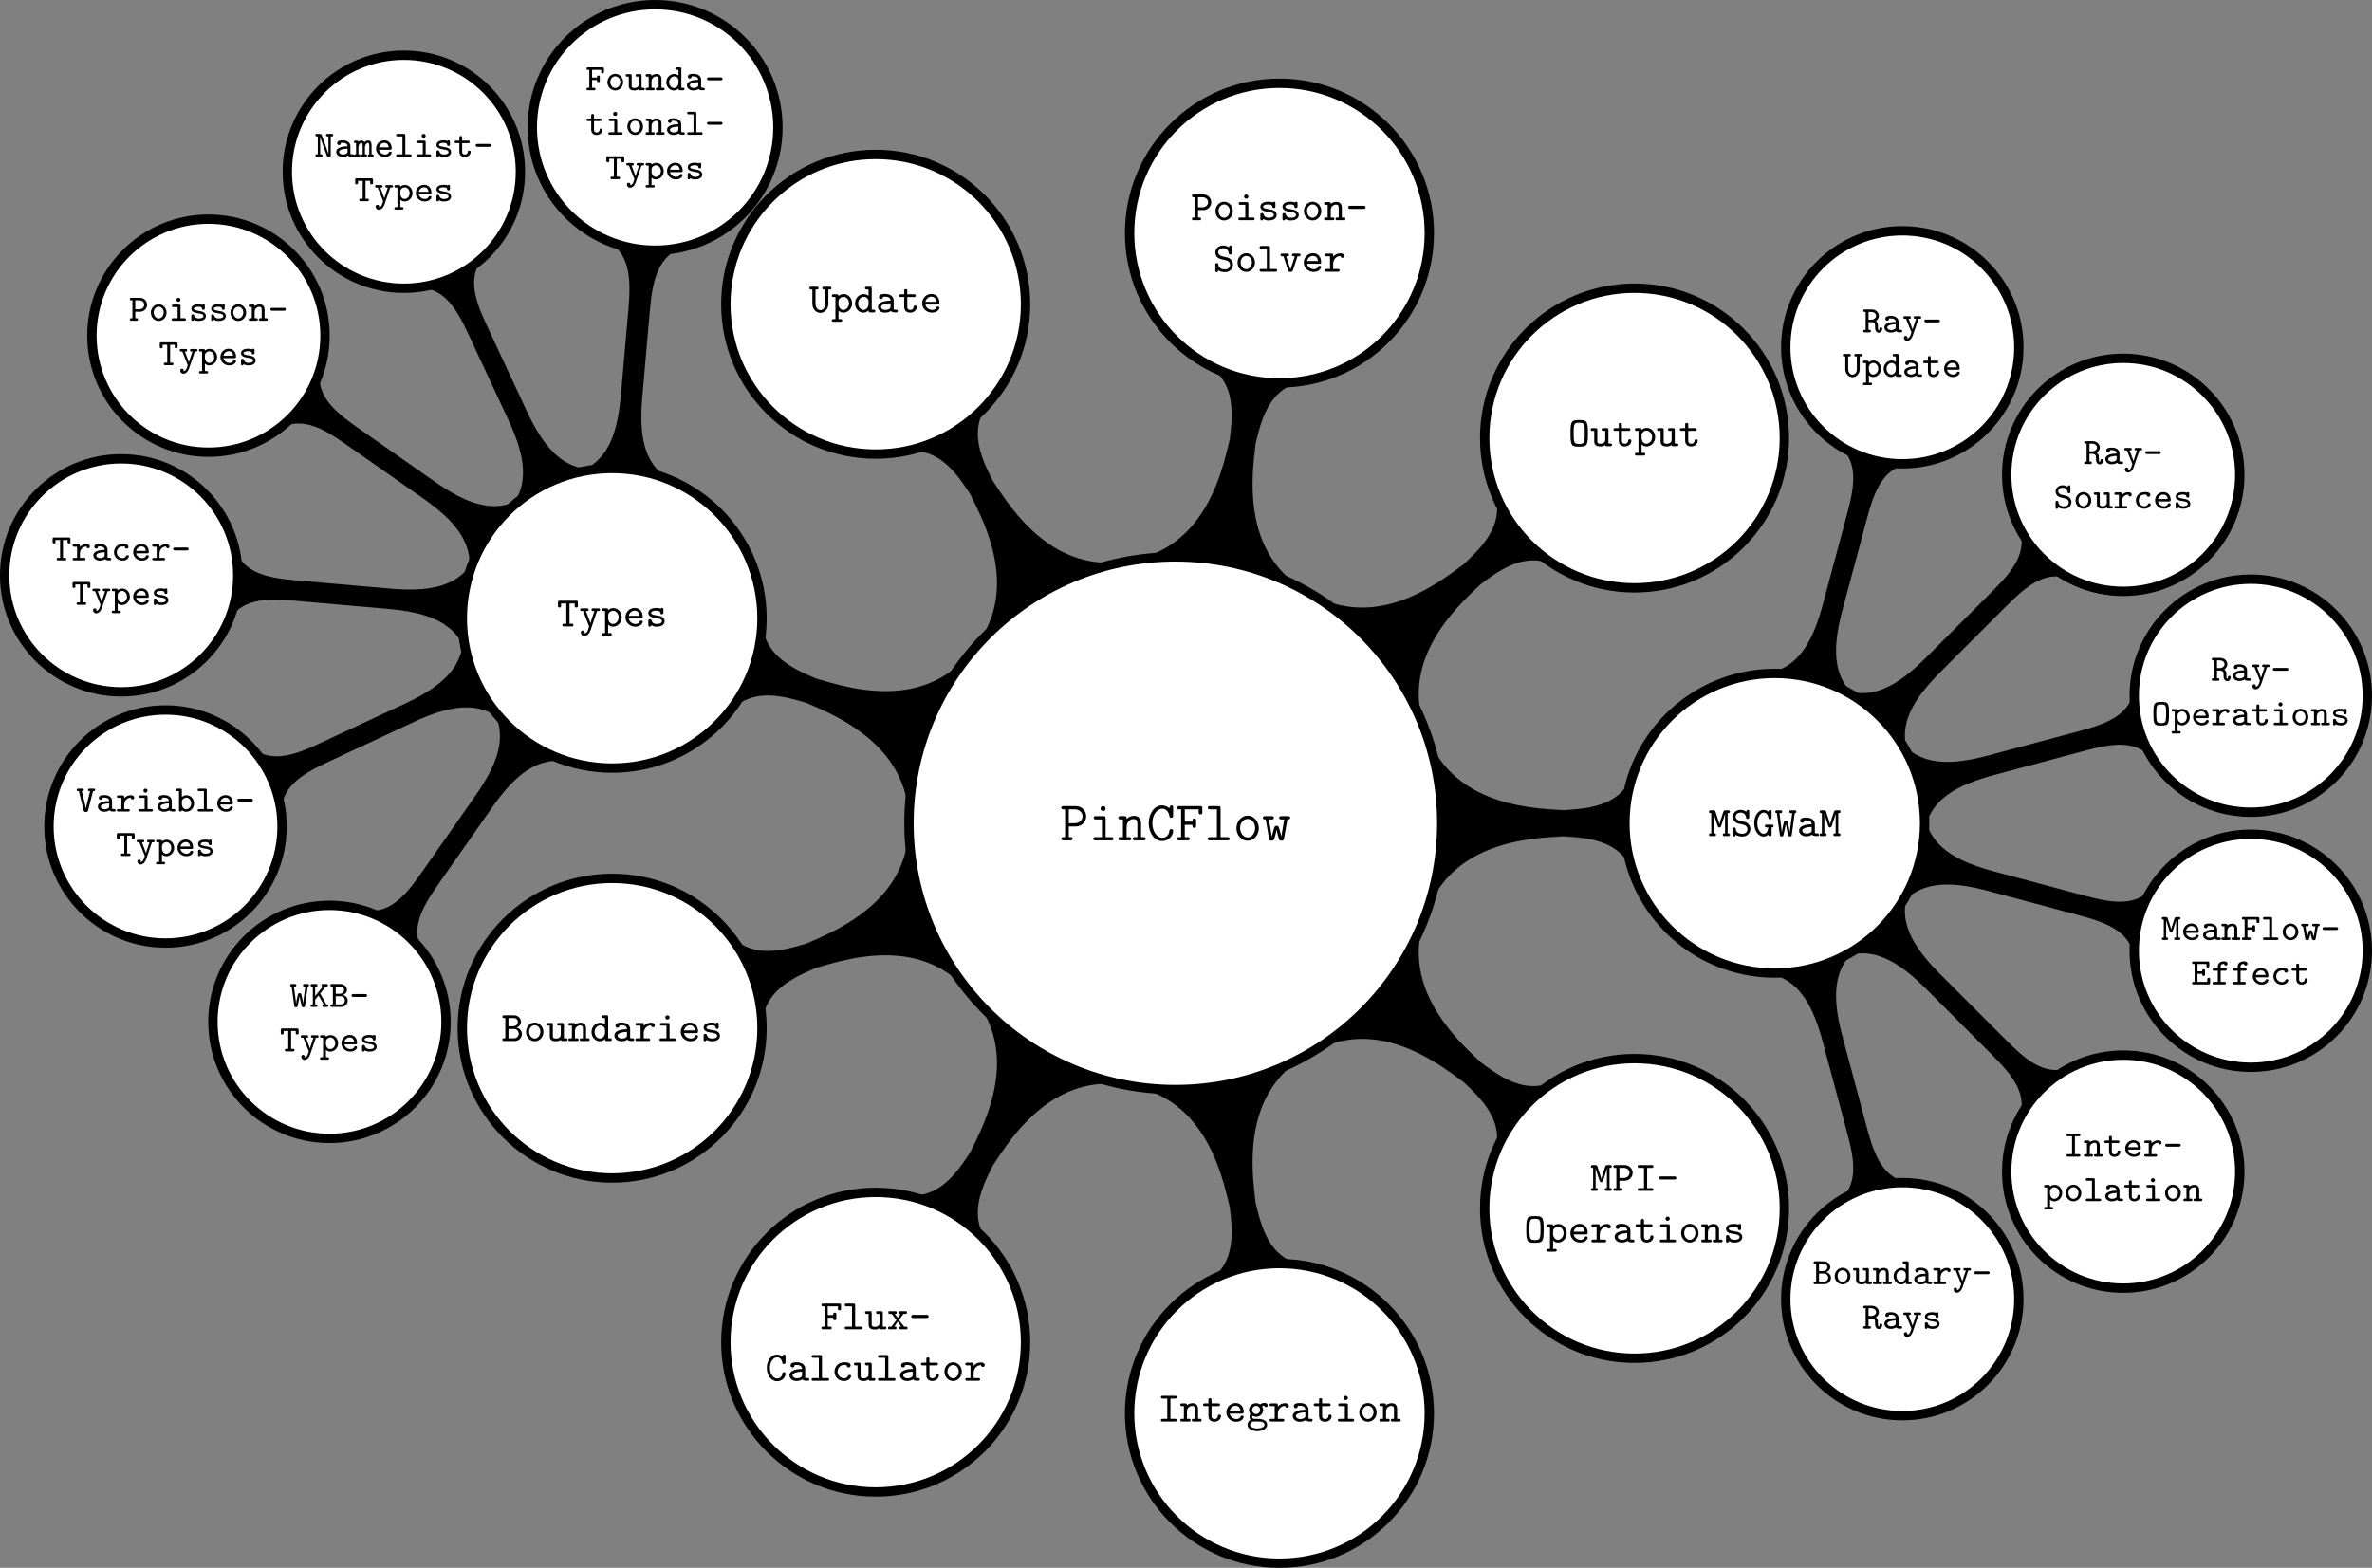 <?xml version="1.0" encoding="UTF-8"?>
<svg xmlns="http://www.w3.org/2000/svg" xmlns:xlink="http://www.w3.org/1999/xlink" width="504.815pt" height="333.75pt" viewBox="0 0 504.815 333.75" version="1.1">
<rect x="0" y="0" width="504.815" height="333.75" fill="#808080" stroke="none"/>
<defs>
<g>
<symbol overflow="visible" id="glyph0-0">
<path style="stroke:none;" d=""/>
</symbol>
<symbol overflow="visible" id="glyph0-1">
<path style="stroke:none;" d="M 1.922 -2.969 L 3.406 -2.969 C 4.797 -2.969 5.625 -4.062 5.625 -5.125 C 5.625 -6.234 4.766 -7.297 3.406 -7.297 L 0.828 -7.297 C 0.656 -7.297 0.328 -7.297 0.328 -6.953 C 0.328 -6.609 0.656 -6.609 0.828 -6.609 L 1.141 -6.609 L 1.141 -0.688 L 0.828 -0.688 C 0.656 -0.688 0.328 -0.688 0.328 -0.344 C 0.328 0 0.656 0 0.828 0 L 2.25 0 C 2.422 0 2.734 0 2.734 -0.344 C 2.734 -0.688 2.422 -0.688 2.25 -0.688 L 1.922 -0.688 Z M 1.922 -6.609 L 3.188 -6.609 C 4.344 -6.609 4.859 -5.766 4.859 -5.141 C 4.859 -4.453 4.312 -3.656 3.188 -3.656 L 1.922 -3.656 Z M 1.922 -6.609 "/>
</symbol>
<symbol overflow="visible" id="glyph0-2">
<path style="stroke:none;" d="M 3.609 -6.781 C 3.609 -7.078 3.375 -7.312 3.078 -7.312 C 2.766 -7.312 2.531 -7.078 2.531 -6.781 C 2.531 -6.484 2.766 -6.234 3.078 -6.234 C 3.375 -6.234 3.609 -6.484 3.609 -6.781 Z M 1.547 -5.156 C 1.391 -5.156 1.078 -5.156 1.078 -4.812 C 1.078 -4.453 1.391 -4.453 1.547 -4.453 L 2.828 -4.453 L 2.828 -0.688 L 1.469 -0.688 C 1.297 -0.688 0.984 -0.688 0.984 -0.344 C 0.984 0 1.297 0 1.469 0 L 4.797 0 C 4.953 0 5.266 0 5.266 -0.344 C 5.266 -0.688 4.953 -0.688 4.797 -0.688 L 3.609 -0.688 L 3.609 -4.656 C 3.609 -5.031 3.531 -5.156 3.125 -5.156 Z M 1.547 -5.156 "/>
</symbol>
<symbol overflow="visible" id="glyph0-3">
<path style="stroke:none;" d="M 5 -3.5 C 5 -4.672 4.453 -5.219 3.469 -5.219 C 2.656 -5.219 2.125 -4.766 1.922 -4.547 C 1.922 -4.984 1.922 -5.156 1.453 -5.156 L 0.656 -5.156 C 0.484 -5.156 0.172 -5.156 0.172 -4.812 C 0.172 -4.453 0.484 -4.453 0.656 -4.453 L 1.141 -4.453 L 1.141 -0.688 L 0.656 -0.688 C 0.484 -0.688 0.172 -0.688 0.172 -0.344 C 0.172 0 0.484 0 0.656 0 L 2.422 0 C 2.578 0 2.891 0 2.891 -0.344 C 2.891 -0.688 2.578 -0.688 2.422 -0.688 L 1.922 -0.688 L 1.922 -2.859 C 1.922 -4.016 2.734 -4.531 3.375 -4.531 C 4.078 -4.531 4.219 -4.141 4.219 -3.453 L 4.219 -0.688 L 3.734 -0.688 C 3.562 -0.688 3.25 -0.688 3.25 -0.344 C 3.25 0 3.562 0 3.734 0 L 5.484 0 C 5.656 0 5.969 0 5.969 -0.344 C 5.969 -0.688 5.656 -0.688 5.484 -0.688 L 5 -0.688 Z M 5 -3.5 "/>
</symbol>
<symbol overflow="visible" id="glyph0-4">
<path style="stroke:none;" d="M 5.672 -7 C 5.672 -7.188 5.672 -7.453 5.328 -7.453 C 5.109 -7.453 5.062 -7.312 5.016 -7.234 C 4.969 -7.141 4.875 -6.922 4.844 -6.844 C 4.344 -7.266 3.797 -7.453 3.297 -7.453 C 1.75 -7.453 0.484 -5.797 0.484 -3.656 C 0.484 -1.469 1.797 0.141 3.297 0.141 C 4.703 0.141 5.672 -0.969 5.672 -2.016 C 5.672 -2.391 5.422 -2.391 5.266 -2.391 C 5.109 -2.391 4.906 -2.328 4.891 -2.125 C 4.797 -0.641 3.578 -0.547 3.375 -0.547 C 2.266 -0.547 1.25 -1.859 1.25 -3.656 C 1.25 -5.469 2.281 -6.75 3.375 -6.75 C 4.016 -6.75 4.719 -6.234 4.891 -5.141 C 4.922 -4.875 5.031 -4.812 5.266 -4.812 C 5.672 -4.812 5.672 -5.016 5.672 -5.266 Z M 5.672 -7 "/>
</symbol>
<symbol overflow="visible" id="glyph0-5">
<path style="stroke:none;" d="M 2 -3.312 L 3.625 -3.312 C 3.625 -2.891 3.625 -2.672 4.016 -2.672 C 4.406 -2.672 4.406 -2.938 4.406 -3.156 L 4.406 -4.156 C 4.406 -4.375 4.406 -4.656 4.016 -4.656 C 3.625 -4.656 3.625 -4.422 3.625 -4 L 2 -4 L 2 -6.609 L 4.953 -6.609 L 4.953 -6.031 C 4.953 -5.812 4.953 -5.531 5.344 -5.531 C 5.734 -5.531 5.734 -5.797 5.734 -6.031 L 5.734 -6.812 C 5.734 -7.188 5.672 -7.297 5.266 -7.297 L 0.859 -7.297 C 0.688 -7.297 0.375 -7.297 0.375 -6.953 C 0.375 -6.609 0.688 -6.609 0.859 -6.609 L 1.219 -6.609 L 1.219 -0.688 L 0.859 -0.688 C 0.688 -0.688 0.375 -0.688 0.375 -0.344 C 0.375 0 0.688 0 0.859 0 L 2.562 0 C 2.734 0 3.047 0 3.047 -0.344 C 3.047 -0.688 2.734 -0.688 2.562 -0.688 L 2 -0.688 Z M 2 -3.312 "/>
</symbol>
<symbol overflow="visible" id="glyph0-6">
<path style="stroke:none;" d="M 3.469 -6.812 C 3.469 -7.188 3.391 -7.297 2.984 -7.297 L 1.234 -7.297 C 1.062 -7.297 0.75 -7.297 0.75 -6.953 C 0.75 -6.609 1.062 -6.609 1.234 -6.609 L 2.688 -6.609 L 2.688 -0.688 L 1.234 -0.688 C 1.062 -0.688 0.75 -0.688 0.75 -0.344 C 0.75 0 1.062 0 1.234 0 L 4.922 0 C 5.094 0 5.406 0 5.406 -0.344 C 5.406 -0.688 5.094 -0.688 4.922 -0.688 L 3.469 -0.688 Z M 3.469 -6.812 "/>
</symbol>
<symbol overflow="visible" id="glyph0-7">
<path style="stroke:none;" d="M 5.453 -2.578 C 5.453 -4.078 4.359 -5.266 3.078 -5.266 C 1.781 -5.266 0.688 -4.078 0.688 -2.578 C 0.688 -1.078 1.797 0.078 3.078 0.078 C 4.344 0.078 5.453 -1.078 5.453 -2.578 Z M 3.078 -0.625 C 2.219 -0.625 1.469 -1.531 1.469 -2.672 C 1.469 -3.781 2.234 -4.562 3.078 -4.562 C 3.906 -4.562 4.672 -3.781 4.672 -2.672 C 4.672 -1.516 3.938 -0.625 3.078 -0.625 Z M 3.078 -0.625 "/>
</symbol>
<symbol overflow="visible" id="glyph0-8">
<path style="stroke:none;" d="M 5.375 -4.453 C 5.672 -4.453 5.969 -4.453 5.969 -4.812 C 5.969 -5.156 5.641 -5.156 5.469 -5.156 L 4.141 -5.156 C 3.969 -5.156 3.641 -5.156 3.641 -4.812 C 3.641 -4.453 3.969 -4.453 4.141 -4.453 L 4.703 -4.453 L 4.094 -0.812 C 4.047 -1.125 3.844 -1.797 3.734 -2.172 C 3.516 -2.953 3.484 -3.094 3.078 -3.094 C 2.703 -3.094 2.656 -2.953 2.438 -2.188 C 2.203 -1.375 2.109 -1.031 2.078 -0.812 L 2.062 -0.812 L 1.453 -4.453 L 2.016 -4.453 C 2.172 -4.453 2.5 -4.453 2.5 -4.812 C 2.5 -5.156 2.172 -5.156 2.016 -5.156 L 0.672 -5.156 C 0.5 -5.156 0.172 -5.156 0.172 -4.812 C 0.172 -4.453 0.484 -4.453 0.766 -4.453 L 1.484 -0.391 C 1.547 0.031 1.75 0.062 2.016 0.062 C 2.484 0.062 2.516 -0.031 2.75 -0.859 C 2.859 -1.281 3.047 -1.938 3.078 -2.266 L 3.094 -2.266 C 3.109 -2.109 3.172 -1.766 3.422 -0.844 C 3.656 -0.047 3.688 0.062 4.141 0.062 C 4.344 0.062 4.578 0.062 4.656 -0.375 Z M 5.375 -4.453 "/>
</symbol>
<symbol overflow="visible" id="glyph1-0">
<path style="stroke:none;" d=""/>
</symbol>
<symbol overflow="visible" id="glyph1-1">
<path style="stroke:none;" d="M 0.562 -5.484 C 0.438 -5.484 0.172 -5.484 0.172 -5.188 C 0.172 -4.891 0.422 -4.891 0.562 -4.891 L 0.797 -4.891 L 0.797 -0.578 L 0.562 -0.578 C 0.438 -0.578 0.172 -0.578 0.172 -0.297 C 0.172 0 0.422 0 0.562 0 L 2.766 0 C 3.797 0 4.328 -0.812 4.328 -1.5 C 4.328 -2.031 3.984 -2.656 3.188 -2.875 C 3.859 -3.109 4.141 -3.641 4.141 -4.078 C 4.141 -4.75 3.594 -5.484 2.594 -5.484 Z M 1.469 -3.141 L 1.469 -4.891 L 2.562 -4.891 C 3.297 -4.891 3.469 -4.344 3.469 -4.078 C 3.469 -3.75 3.234 -3.141 2.359 -3.141 Z M 1.469 -0.578 L 1.469 -2.562 L 2.672 -2.562 C 3.406 -2.562 3.656 -1.922 3.656 -1.531 C 3.656 -1.094 3.328 -0.578 2.578 -0.578 Z M 1.469 -0.578 "/>
</symbol>
<symbol overflow="visible" id="glyph1-2">
<path style="stroke:none;" d="M 4.203 -1.938 C 4.203 -3.047 3.359 -3.938 2.344 -3.938 C 1.344 -3.938 0.5 -3.047 0.5 -1.938 C 0.5 -0.828 1.344 0.047 2.344 0.047 C 3.359 0.047 4.203 -0.828 4.203 -1.938 Z M 2.344 -0.531 C 1.688 -0.531 1.156 -1.188 1.156 -2 C 1.156 -2.797 1.734 -3.359 2.344 -3.359 C 2.984 -3.359 3.547 -2.797 3.547 -2 C 3.547 -1.188 3 -0.531 2.344 -0.531 Z M 2.344 -0.531 "/>
</symbol>
<symbol overflow="visible" id="glyph1-3">
<path style="stroke:none;" d="M 3.859 -3.484 C 3.859 -3.781 3.781 -3.859 3.484 -3.859 L 2.797 -3.859 C 2.672 -3.859 2.422 -3.859 2.422 -3.578 C 2.422 -3.281 2.656 -3.281 2.797 -3.281 L 3.188 -3.281 L 3.188 -1.406 C 3.188 -0.641 2.5 -0.531 2.203 -0.531 C 1.5 -0.531 1.5 -0.797 1.5 -1.078 L 1.5 -3.484 C 1.5 -3.781 1.438 -3.859 1.125 -3.859 L 0.453 -3.859 C 0.328 -3.859 0.078 -3.859 0.078 -3.578 C 0.078 -3.281 0.312 -3.281 0.453 -3.281 L 0.844 -3.281 L 0.844 -1.031 C 0.844 -0.188 1.438 0.047 2.141 0.047 C 2.453 0.047 2.812 0 3.188 -0.266 C 3.234 0 3.406 0 3.562 0 L 4.25 0 C 4.375 0 4.625 0 4.625 -0.281 C 4.625 -0.578 4.391 -0.578 4.25 -0.578 L 3.859 -0.578 Z M 3.859 -3.484 "/>
</symbol>
<symbol overflow="visible" id="glyph1-4">
<path style="stroke:none;" d="M 3.859 -2.625 C 3.859 -3.5 3.422 -3.906 2.688 -3.906 C 2.266 -3.906 1.844 -3.766 1.5 -3.469 C 1.5 -3.719 1.5 -3.859 1.125 -3.859 L 0.453 -3.859 C 0.328 -3.859 0.078 -3.859 0.078 -3.578 C 0.078 -3.281 0.312 -3.281 0.453 -3.281 L 0.844 -3.281 L 0.844 -0.578 L 0.453 -0.578 C 0.328 -0.578 0.078 -0.578 0.078 -0.297 C 0.078 0 0.312 0 0.453 0 L 1.906 0 C 2.031 0 2.281 0 2.281 -0.281 C 2.281 -0.578 2.031 -0.578 1.906 -0.578 L 1.5 -0.578 L 1.5 -2.141 C 1.5 -3.016 2.188 -3.328 2.625 -3.328 C 3.062 -3.328 3.188 -3.109 3.188 -2.578 L 3.188 -0.578 L 2.906 -0.578 C 2.781 -0.578 2.516 -0.578 2.516 -0.297 C 2.516 0 2.766 0 2.906 0 L 4.25 0 C 4.375 0 4.625 0 4.625 -0.281 C 4.625 -0.578 4.391 -0.578 4.25 -0.578 L 3.859 -0.578 Z M 3.859 -2.625 "/>
</symbol>
<symbol overflow="visible" id="glyph1-5">
<path style="stroke:none;" d="M 3.859 -5.109 C 3.859 -5.406 3.781 -5.484 3.484 -5.484 L 2.797 -5.484 C 2.672 -5.484 2.422 -5.484 2.422 -5.188 C 2.422 -4.891 2.656 -4.891 2.797 -4.891 L 3.188 -4.891 L 3.188 -3.531 C 3 -3.703 2.641 -3.906 2.156 -3.906 C 1.172 -3.906 0.312 -3.047 0.312 -1.922 C 0.312 -0.828 1.109 0.047 2.078 0.047 C 2.484 0.047 2.875 -0.109 3.188 -0.438 C 3.188 -0.156 3.188 0 3.562 0 L 4.25 0 C 4.375 0 4.625 0 4.625 -0.281 C 4.625 -0.578 4.391 -0.578 4.25 -0.578 L 3.859 -0.578 Z M 3.188 -1.75 C 3.188 -1.266 2.797 -0.531 2.109 -0.531 C 1.5 -0.531 0.969 -1.141 0.969 -1.922 C 0.969 -2.719 1.547 -3.328 2.203 -3.328 C 2.75 -3.328 3.188 -2.859 3.188 -2.375 Z M 3.188 -1.75 "/>
</symbol>
<symbol overflow="visible" id="glyph1-6">
<path style="stroke:none;" d="M 3.828 -2.531 C 3.828 -3.234 3.281 -3.938 2.031 -3.938 C 1.609 -3.938 0.703 -3.938 0.703 -3.266 C 0.703 -3 0.906 -2.844 1.125 -2.844 C 1.266 -2.844 1.547 -2.891 1.547 -3.328 C 1.797 -3.359 1.953 -3.359 2.031 -3.359 C 2.75 -3.359 3.156 -3.062 3.156 -2.516 C 1.656 -2.5 0.469 -2.078 0.469 -1.188 C 0.469 -0.516 1.094 0.047 1.969 0.047 C 2.078 0.047 2.75 0.047 3.234 -0.312 C 3.453 0 3.938 0 4.234 0 C 4.484 0 4.703 0 4.703 -0.297 C 4.703 -0.578 4.453 -0.578 4.312 -0.578 C 4.172 -0.578 3.984 -0.578 3.828 -0.641 Z M 3.156 -1.266 C 3.156 -1.062 3.156 -0.875 2.797 -0.688 C 2.469 -0.531 2.078 -0.531 2.031 -0.531 C 1.5 -0.531 1.141 -0.828 1.141 -1.188 C 1.141 -1.625 2.047 -1.938 3.156 -1.953 Z M 3.156 -1.266 "/>
</symbol>
<symbol overflow="visible" id="glyph1-7">
<path style="stroke:none;" d="M 2.016 -1.656 C 2.016 -2.562 2.609 -3.328 3.578 -3.328 C 3.609 -3 3.859 -2.938 3.969 -2.938 C 4.172 -2.938 4.375 -3.078 4.375 -3.344 C 4.375 -3.5 4.266 -3.906 3.516 -3.906 C 3 -3.906 2.438 -3.688 2.016 -3.203 L 2.016 -3.484 C 2.016 -3.781 1.938 -3.859 1.625 -3.859 L 0.625 -3.859 C 0.5 -3.859 0.234 -3.859 0.234 -3.578 C 0.234 -3.281 0.484 -3.281 0.625 -3.281 L 1.344 -3.281 L 1.344 -0.578 L 0.625 -0.578 C 0.5 -0.578 0.234 -0.578 0.234 -0.297 C 0.234 0 0.484 0 0.625 0 L 3 0 C 3.125 0 3.391 0 3.391 -0.281 C 3.391 -0.578 3.141 -0.578 3 -0.578 L 2.016 -0.578 Z M 2.016 -1.656 "/>
</symbol>
<symbol overflow="visible" id="glyph1-8">
<path style="stroke:none;" d="M 2.797 -5.031 C 2.797 -5.281 2.594 -5.484 2.344 -5.484 C 2.094 -5.484 1.891 -5.281 1.891 -5.031 C 1.891 -4.781 2.094 -4.578 2.344 -4.578 C 2.594 -4.578 2.797 -4.781 2.797 -5.031 Z M 1.125 -3.859 C 0.984 -3.859 0.734 -3.859 0.734 -3.578 C 0.734 -3.281 0.984 -3.281 1.125 -3.281 L 2.141 -3.281 L 2.141 -0.578 L 1.047 -0.578 C 0.922 -0.578 0.656 -0.578 0.656 -0.297 C 0.656 0 0.906 0 1.047 0 L 3.734 0 C 3.859 0 4.125 0 4.125 -0.281 C 4.125 -0.578 3.875 -0.578 3.734 -0.578 L 2.797 -0.578 L 2.797 -3.484 C 2.797 -3.781 2.719 -3.859 2.422 -3.859 Z M 1.125 -3.859 "/>
</symbol>
<symbol overflow="visible" id="glyph1-9">
<path style="stroke:none;" d="M 3.781 -1.688 C 3.969 -1.688 4.156 -1.688 4.156 -2.031 C 4.156 -3.078 3.578 -3.938 2.422 -3.938 C 1.328 -3.938 0.469 -3.016 0.469 -1.953 C 0.469 -0.844 1.406 0.047 2.562 0.047 C 3.766 0.047 4.156 -0.766 4.156 -0.984 C 4.156 -1.172 4.031 -1.25 3.828 -1.25 C 3.703 -1.25 3.594 -1.25 3.5 -1.047 C 3.297 -0.531 2.719 -0.531 2.625 -0.531 C 2.094 -0.531 1.344 -0.844 1.172 -1.688 Z M 1.172 -2.266 C 1.344 -3 1.906 -3.359 2.422 -3.359 C 3.047 -3.359 3.422 -2.938 3.484 -2.266 Z M 1.172 -2.266 "/>
</symbol>
<symbol overflow="visible" id="glyph1-10">
<path style="stroke:none;" d="M 3.844 -3.562 C 3.844 -3.688 3.844 -3.938 3.562 -3.938 C 3.359 -3.938 3.312 -3.828 3.281 -3.766 C 2.938 -3.938 2.5 -3.938 2.344 -3.938 C 0.781 -3.938 0.641 -3.125 0.641 -2.875 C 0.641 -2.391 1 -2.172 1.109 -2.109 C 1.422 -1.922 1.672 -1.875 2.594 -1.734 C 2.828 -1.688 3.531 -1.578 3.531 -1.125 C 3.531 -0.859 3.281 -0.531 2.406 -0.531 C 1.859 -0.531 1.5 -0.719 1.328 -1.25 C 1.266 -1.438 1.234 -1.531 0.984 -1.531 C 0.641 -1.531 0.641 -1.328 0.641 -1.141 L 0.641 -0.328 C 0.641 -0.203 0.641 0.047 0.938 0.047 C 1.062 0.047 1.188 -0.016 1.266 -0.266 C 1.719 0.047 2.234 0.047 2.406 0.047 C 3.906 0.047 4.109 -0.781 4.109 -1.125 C 4.109 -1.562 3.844 -1.844 3.625 -1.984 C 3.266 -2.203 3.047 -2.25 2.203 -2.391 C 1.828 -2.438 1.234 -2.531 1.234 -2.875 C 1.234 -3.109 1.516 -3.359 2.328 -3.359 C 3.141 -3.359 3.172 -3.047 3.188 -2.859 C 3.203 -2.594 3.438 -2.594 3.516 -2.594 C 3.844 -2.594 3.844 -2.812 3.844 -2.984 Z M 3.844 -3.562 "/>
</symbol>
<symbol overflow="visible" id="glyph1-11">
<path style="stroke:none;" d="M 1.562 -2.453 L 2.719 -2.453 C 2.719 -2.109 2.719 -1.938 3.062 -1.938 C 3.391 -1.938 3.391 -2.141 3.391 -2.312 L 3.391 -3.172 C 3.391 -3.344 3.391 -3.547 3.062 -3.547 C 2.719 -3.547 2.719 -3.375 2.719 -3.031 L 1.562 -3.031 L 1.562 -4.891 L 3.734 -4.891 L 3.734 -4.406 C 3.734 -4.25 3.734 -4.031 4.062 -4.031 C 4.391 -4.031 4.391 -4.25 4.391 -4.406 L 4.391 -5.109 C 4.391 -5.406 4.328 -5.484 4.016 -5.484 L 0.609 -5.484 C 0.469 -5.484 0.219 -5.484 0.219 -5.188 C 0.219 -4.891 0.469 -4.891 0.609 -4.891 L 0.891 -4.891 L 0.891 -0.578 L 0.609 -0.578 C 0.469 -0.578 0.219 -0.578 0.219 -0.281 C 0.219 0 0.469 0 0.609 0 L 2.016 0 C 2.141 0 2.406 0 2.406 -0.281 C 2.406 -0.578 2.156 -0.578 2.016 -0.578 L 1.562 -0.578 Z M 1.562 -2.453 "/>
</symbol>
<symbol overflow="visible" id="glyph1-12">
<path style="stroke:none;" d="M 2.688 -5.109 C 2.688 -5.406 2.609 -5.484 2.312 -5.484 L 0.859 -5.484 C 0.719 -5.484 0.469 -5.484 0.469 -5.188 C 0.469 -4.891 0.703 -4.891 0.859 -4.891 L 2.016 -4.891 L 2.016 -0.578 L 0.859 -0.578 C 0.719 -0.578 0.469 -0.578 0.469 -0.297 C 0.469 0 0.703 0 0.859 0 L 3.844 0 C 3.984 0 4.219 0 4.219 -0.281 C 4.219 -0.578 3.984 -0.578 3.844 -0.578 L 2.688 -0.578 Z M 2.688 -5.109 "/>
</symbol>
<symbol overflow="visible" id="glyph1-13">
<path style="stroke:none;" d="M 2.594 -1.984 L 3.562 -3.281 L 3.922 -3.281 C 4.062 -3.281 4.312 -3.281 4.312 -3.562 C 4.312 -3.859 4.078 -3.859 3.922 -3.859 L 2.859 -3.859 C 2.719 -3.859 2.484 -3.859 2.484 -3.578 C 2.484 -3.281 2.703 -3.281 2.922 -3.281 L 2.328 -2.453 L 1.703 -3.281 C 1.922 -3.281 2.141 -3.281 2.141 -3.578 C 2.141 -3.859 1.891 -3.859 1.766 -3.859 L 0.688 -3.859 C 0.562 -3.859 0.312 -3.859 0.312 -3.578 C 0.312 -3.281 0.547 -3.281 0.688 -3.281 L 1.047 -3.281 L 2.062 -1.984 L 1 -0.578 L 0.641 -0.578 C 0.5 -0.578 0.266 -0.578 0.266 -0.281 C 0.266 0 0.5 0 0.641 0 L 1.703 0 C 1.844 0 2.078 0 2.078 -0.281 C 2.078 -0.578 1.875 -0.578 1.609 -0.578 L 2.328 -1.625 L 3.062 -0.578 C 2.828 -0.578 2.609 -0.578 2.609 -0.281 C 2.609 0 2.859 0 2.984 0 L 4.047 0 C 4.188 0 4.438 0 4.438 -0.281 C 4.438 -0.578 4.203 -0.578 4.047 -0.578 L 3.688 -0.578 Z M 2.594 -1.984 "/>
</symbol>
<symbol overflow="visible" id="glyph1-14">
<path style="stroke:none;" d="M 3.766 -2.406 C 3.859 -2.406 4.203 -2.406 4.203 -2.734 C 4.203 -3.078 3.859 -3.078 3.766 -3.078 L 0.938 -3.078 C 0.844 -3.078 0.5 -3.078 0.5 -2.75 C 0.5 -2.406 0.828 -2.406 0.938 -2.406 Z M 3.766 -2.406 "/>
</symbol>
<symbol overflow="visible" id="glyph1-15">
<path style="stroke:none;" d="M 4.344 -5.203 C 4.344 -5.344 4.344 -5.578 4.047 -5.578 C 3.859 -5.578 3.797 -5.469 3.656 -5.172 C 3.453 -5.344 3.047 -5.578 2.516 -5.578 C 1.359 -5.578 0.359 -4.359 0.359 -2.75 C 0.359 -1.125 1.344 0.094 2.531 0.094 C 3.547 0.094 4.344 -0.656 4.344 -1.516 C 4.344 -1.828 4.094 -1.828 4.016 -1.828 C 3.969 -1.828 3.688 -1.828 3.672 -1.594 C 3.609 -0.5 2.656 -0.484 2.562 -0.484 C 1.766 -0.484 1.016 -1.438 1.016 -2.734 C 1.016 -4.078 1.781 -5 2.562 -5 C 2.75 -5 3.5 -4.922 3.672 -3.797 C 3.719 -3.578 3.938 -3.578 4.016 -3.578 C 4.344 -3.578 4.344 -3.781 4.344 -3.953 Z M 4.344 -5.203 "/>
</symbol>
<symbol overflow="visible" id="glyph1-16">
<path style="stroke:none;" d="M 4.172 -0.984 C 4.172 -1.172 4.047 -1.25 3.844 -1.25 C 3.734 -1.25 3.609 -1.25 3.531 -1.047 C 3.469 -0.922 3.312 -0.531 2.688 -0.531 C 1.922 -0.531 1.297 -1.156 1.297 -1.938 C 1.297 -2.391 1.578 -3.359 2.719 -3.359 C 2.875 -3.359 3 -3.344 3.047 -3.344 C 3.219 -3.328 3.234 -3.312 3.234 -3.234 C 3.266 -2.938 3.5 -2.844 3.656 -2.844 C 3.891 -2.844 4.078 -3.016 4.078 -3.266 C 4.078 -3.938 3.156 -3.938 2.734 -3.938 C 1.188 -3.938 0.641 -2.719 0.641 -1.938 C 0.641 -0.844 1.516 0.047 2.625 0.047 C 3.906 0.047 4.172 -0.844 4.172 -0.984 Z M 4.172 -0.984 "/>
</symbol>
<symbol overflow="visible" id="glyph1-17">
<path style="stroke:none;" d="M 2.016 -3.281 L 3.438 -3.281 C 3.562 -3.281 3.828 -3.281 3.828 -3.562 C 3.828 -3.859 3.578 -3.859 3.438 -3.859 L 2.016 -3.859 L 2.016 -4.594 C 2.016 -4.766 2.016 -4.969 1.688 -4.969 C 1.359 -4.969 1.359 -4.766 1.359 -4.578 L 1.359 -3.859 L 0.609 -3.859 C 0.469 -3.859 0.219 -3.859 0.219 -3.562 C 0.219 -3.281 0.469 -3.281 0.594 -3.281 L 1.359 -3.281 L 1.359 -1.203 C 1.359 -0.266 2 0.047 2.641 0.047 C 3.406 0.047 4.031 -0.5 4.031 -1.156 C 4.031 -1.469 3.797 -1.469 3.688 -1.469 C 3.547 -1.469 3.375 -1.453 3.359 -1.172 C 3.344 -0.734 2.984 -0.531 2.688 -0.531 C 2.016 -0.531 2.016 -1.016 2.016 -1.234 Z M 2.016 -3.281 "/>
</symbol>
<symbol overflow="visible" id="glyph1-18">
<path style="stroke:none;" d="M 2.688 -4.891 L 3.656 -4.891 C 3.781 -4.891 4.031 -4.891 4.031 -5.188 C 4.031 -5.484 3.781 -5.484 3.656 -5.484 L 1.047 -5.484 C 0.922 -5.484 0.656 -5.484 0.656 -5.188 C 0.656 -4.891 0.922 -4.891 1.047 -4.891 L 2.016 -4.891 L 2.016 -0.578 L 1.047 -0.578 C 0.922 -0.578 0.656 -0.578 0.656 -0.297 C 0.656 0 0.922 0 1.047 0 L 3.656 0 C 3.781 0 4.031 0 4.031 -0.281 C 4.031 -0.578 3.781 -0.578 3.656 -0.578 L 2.688 -0.578 Z M 2.688 -4.891 "/>
</symbol>
<symbol overflow="visible" id="glyph1-19">
<path style="stroke:none;" d="M 1.891 -0.562 C 1.828 -0.562 1.703 -0.562 1.625 -0.594 C 1.484 -0.594 1.453 -0.594 1.359 -0.703 C 1.281 -0.781 1.25 -0.891 1.25 -1.016 C 1.25 -1.047 1.25 -1.156 1.297 -1.234 C 1.531 -1.109 1.812 -1.016 2.094 -1.016 C 2.938 -1.016 3.594 -1.672 3.594 -2.469 C 3.594 -2.75 3.516 -3 3.359 -3.234 C 3.562 -3.344 3.688 -3.359 3.828 -3.375 C 3.875 -3.141 4.062 -3.062 4.188 -3.062 C 4.391 -3.062 4.562 -3.234 4.562 -3.438 C 4.562 -3.688 4.375 -3.969 3.891 -3.969 C 3.688 -3.969 3.297 -3.906 2.953 -3.656 C 2.703 -3.812 2.406 -3.906 2.094 -3.906 C 1.25 -3.906 0.578 -3.25 0.578 -2.469 C 0.578 -2.141 0.703 -1.844 0.859 -1.625 C 0.781 -1.484 0.688 -1.25 0.688 -1.016 C 0.688 -0.641 0.875 -0.391 0.891 -0.375 C 0.281 0 0.266 0.578 0.266 0.719 C 0.266 1.5 1.203 2.047 2.344 2.047 C 3.484 2.047 4.438 1.5 4.438 0.719 C 4.438 -0.562 2.797 -0.562 2.531 -0.562 Z M 2.094 -1.594 C 1.625 -1.594 1.25 -1.984 1.25 -2.469 C 1.25 -2.953 1.625 -3.344 2.094 -3.344 C 2.547 -3.344 2.938 -2.953 2.938 -2.469 C 2.938 -1.984 2.547 -1.594 2.094 -1.594 Z M 2.094 -0.016 C 2.906 -0.016 3.891 -0.016 3.891 0.719 C 3.891 1.078 3.25 1.469 2.344 1.469 C 1.469 1.469 0.812 1.109 0.812 0.719 C 0.812 0.391 1.109 0.016 1.562 -0.016 Z M 2.094 -0.016 "/>
</symbol>
<symbol overflow="visible" id="glyph1-20">
<path style="stroke:none;" d="M 2.641 -3.531 C 2.531 -3.172 2.406 -2.797 2.359 -2.516 L 2.344 -2.516 C 2.297 -2.781 2.203 -3.062 2.109 -3.359 L 1.531 -5.141 C 1.438 -5.406 1.359 -5.484 1.031 -5.484 L 0.516 -5.484 C 0.375 -5.484 0.125 -5.484 0.125 -5.188 C 0.125 -4.891 0.344 -4.891 0.609 -4.891 L 0.609 -0.578 C 0.344 -0.578 0.125 -0.578 0.125 -0.281 C 0.125 0 0.375 0 0.516 0 L 1.25 0 C 1.375 0 1.625 0 1.625 -0.281 C 1.625 -0.578 1.422 -0.578 1.141 -0.578 L 1.141 -4.766 L 1.156 -4.766 C 1.203 -4.562 1.281 -4.297 1.359 -4.031 L 1.969 -2.172 C 2.016 -2.062 2.078 -1.828 2.344 -1.828 C 2.625 -1.828 2.688 -2.062 2.719 -2.172 L 3.297 -3.906 C 3.297 -3.906 3.5 -4.562 3.547 -4.766 L 3.547 -0.578 C 3.281 -0.578 3.062 -0.578 3.062 -0.281 C 3.062 0 3.312 0 3.453 0 L 4.188 0 C 4.328 0 4.578 0 4.578 -0.281 C 4.578 -0.578 4.359 -0.578 4.094 -0.578 L 4.094 -4.891 C 4.359 -4.891 4.578 -4.891 4.578 -5.188 C 4.578 -5.484 4.328 -5.484 4.188 -5.484 L 3.672 -5.484 C 3.359 -5.484 3.266 -5.406 3.172 -5.141 Z M 2.641 -3.531 "/>
</symbol>
<symbol overflow="visible" id="glyph1-21">
<path style="stroke:none;" d="M 1.5 -2.156 L 2.594 -2.156 C 3.672 -2.156 4.312 -3 4.312 -3.828 C 4.312 -4.641 3.672 -5.484 2.594 -5.484 L 0.578 -5.484 C 0.453 -5.484 0.203 -5.484 0.203 -5.188 C 0.203 -4.891 0.438 -4.891 0.578 -4.891 L 0.844 -4.891 L 0.844 -0.578 L 0.578 -0.578 C 0.453 -0.578 0.203 -0.578 0.203 -0.297 C 0.203 0 0.438 0 0.578 0 L 1.766 0 C 1.906 0 2.156 0 2.156 -0.281 C 2.156 -0.578 1.906 -0.578 1.766 -0.578 L 1.5 -0.578 Z M 1.5 -4.891 L 2.422 -4.891 C 3.281 -4.891 3.641 -4.281 3.641 -3.828 C 3.641 -3.359 3.281 -2.75 2.422 -2.75 L 1.5 -2.75 Z M 1.5 -4.891 "/>
</symbol>
<symbol overflow="visible" id="glyph1-22">
<path style="stroke:none;" d="M 4.203 -2.734 C 4.203 -5.328 4.016 -5.578 2.344 -5.578 C 0.688 -5.578 0.5 -5.344 0.5 -2.734 C 0.5 -0.141 0.688 0.094 2.344 0.094 C 4 0.094 4.203 -0.141 4.203 -2.734 Z M 2.344 -0.484 C 1.578 -0.484 1.375 -0.688 1.281 -1.094 C 1.172 -1.562 1.172 -2.281 1.172 -2.812 C 1.172 -3.375 1.172 -4.031 1.281 -4.438 C 1.391 -4.891 1.656 -5 2.344 -5 C 3.047 -5 3.312 -4.891 3.438 -4.406 C 3.531 -3.984 3.531 -3.359 3.531 -2.812 C 3.531 -2.203 3.531 -1.594 3.422 -1.109 C 3.344 -0.688 3.125 -0.484 2.344 -0.484 Z M 2.344 -0.484 "/>
</symbol>
<symbol overflow="visible" id="glyph1-23">
<path style="stroke:none;" d="M 1.906 1.984 C 2.031 1.984 2.281 1.984 2.281 1.703 C 2.281 1.406 2.031 1.406 1.906 1.406 L 1.5 1.406 L 1.5 -0.391 C 1.781 -0.109 2.141 0.047 2.531 0.047 C 3.531 0.047 4.391 -0.812 4.391 -1.938 C 4.391 -3 3.625 -3.906 2.625 -3.906 C 2.203 -3.906 1.828 -3.766 1.5 -3.5 C 1.5 -3.828 1.391 -3.859 1.125 -3.859 L 0.453 -3.859 C 0.328 -3.859 0.078 -3.859 0.078 -3.578 C 0.078 -3.281 0.312 -3.281 0.453 -3.281 L 0.844 -3.281 L 0.844 1.406 L 0.453 1.406 C 0.328 1.406 0.078 1.406 0.078 1.688 C 0.078 1.984 0.312 1.984 0.453 1.984 Z M 1.5 -2.359 C 1.5 -2.891 2.031 -3.328 2.578 -3.328 C 3.203 -3.328 3.734 -2.719 3.734 -1.938 C 3.734 -1.141 3.141 -0.531 2.5 -0.531 C 1.859 -0.531 1.5 -1.266 1.5 -1.734 Z M 1.5 -2.359 "/>
</symbol>
<symbol overflow="visible" id="glyph1-24">
<path style="stroke:none;" d="M 3.984 -5.203 C 3.984 -5.344 3.984 -5.578 3.703 -5.578 C 3.5 -5.578 3.422 -5.469 3.359 -5.188 C 2.875 -5.547 2.344 -5.578 2.125 -5.578 C 1.141 -5.578 0.469 -4.875 0.469 -4.094 C 0.469 -3.609 0.719 -3.281 0.812 -3.172 C 1.188 -2.781 1.453 -2.719 2.125 -2.562 C 2.219 -2.531 2.828 -2.391 2.859 -2.391 C 3.438 -2.219 3.609 -1.766 3.609 -1.453 C 3.609 -0.984 3.219 -0.484 2.562 -0.484 C 2.188 -0.484 1.828 -0.562 1.594 -0.703 C 1.172 -0.953 1.141 -1.328 1.125 -1.5 C 1.125 -1.641 1.109 -1.828 0.797 -1.828 C 0.469 -1.828 0.469 -1.609 0.469 -1.438 L 0.469 -0.281 C 0.469 -0.141 0.469 0.094 0.75 0.094 C 0.953 0.094 1.031 -0.016 1.094 -0.281 C 1.5 0 2.094 0.094 2.547 0.094 C 3.594 0.094 4.234 -0.688 4.234 -1.5 C 4.234 -1.781 4.156 -2.141 3.875 -2.5 C 3.531 -2.922 3.109 -3.016 2.781 -3.078 C 2.594 -3.125 1.938 -3.281 1.828 -3.312 C 1.422 -3.422 1.094 -3.734 1.094 -4.141 C 1.094 -4.578 1.516 -5 2.125 -5 C 3.156 -5 3.297 -4.156 3.328 -3.938 C 3.359 -3.672 3.516 -3.656 3.656 -3.656 C 3.984 -3.656 3.984 -3.859 3.984 -4.031 Z M 3.984 -5.203 "/>
</symbol>
<symbol overflow="visible" id="glyph1-25">
<path style="stroke:none;" d="M 4.031 -1.844 C 4.219 -1.844 4.453 -1.844 4.453 -2.141 C 4.453 -2.438 4.203 -2.438 4.062 -2.438 L 2.984 -2.438 C 2.859 -2.438 2.609 -2.438 2.609 -2.141 C 2.609 -1.844 2.844 -1.844 2.984 -1.844 L 3.344 -1.844 C 3.281 -1.141 2.953 -0.484 2.359 -0.484 C 1.672 -0.484 1 -1.422 1 -2.734 C 1 -4.078 1.688 -5 2.375 -5 C 2.859 -5 3.266 -4.562 3.359 -3.875 C 3.375 -3.734 3.406 -3.578 3.688 -3.578 C 4.031 -3.578 4.031 -3.781 4.031 -3.953 L 4.031 -5.203 C 4.031 -5.344 4.031 -5.578 3.734 -5.578 C 3.531 -5.578 3.484 -5.438 3.359 -5.188 C 3.156 -5.359 2.828 -5.578 2.328 -5.578 C 1.25 -5.578 0.328 -4.375 0.328 -2.75 C 0.328 -1.078 1.266 0.094 2.328 0.094 C 2.859 0.094 3.203 -0.172 3.359 -0.328 C 3.359 -0.094 3.453 0 3.688 0 C 4.031 0 4.031 -0.203 4.031 -0.375 Z M 4.031 -1.844 "/>
</symbol>
<symbol overflow="visible" id="glyph1-26">
<path style="stroke:none;" d="M 4.25 -4.891 C 4.344 -4.891 4.594 -4.891 4.594 -5.188 C 4.594 -5.484 4.359 -5.484 4.219 -5.484 L 3.5 -5.484 C 3.359 -5.484 3.109 -5.484 3.109 -5.188 C 3.109 -4.891 3.359 -4.891 3.5 -4.891 L 3.719 -4.891 L 3.344 -2.047 C 3.281 -1.547 3.219 -1.172 3.188 -0.719 C 3.172 -1.281 2.766 -3.016 2.703 -3.125 C 2.625 -3.297 2.438 -3.297 2.344 -3.297 C 2.266 -3.297 2.078 -3.297 1.984 -3.125 C 1.938 -3.031 1.531 -1.297 1.516 -0.719 C 1.484 -1.078 1.438 -1.484 1.375 -1.891 L 1 -4.891 L 1.203 -4.891 C 1.344 -4.891 1.594 -4.891 1.594 -5.188 C 1.594 -5.484 1.344 -5.484 1.203 -5.484 L 0.484 -5.484 C 0.344 -5.484 0.109 -5.484 0.109 -5.188 C 0.109 -4.891 0.359 -4.891 0.438 -4.891 L 0.453 -4.891 L 1.078 -0.281 C 1.109 -0.109 1.125 0.078 1.469 0.078 C 1.547 0.078 1.734 0.078 1.828 -0.141 C 1.859 -0.203 2.312 -2.203 2.344 -2.578 L 2.359 -2.578 C 2.391 -2.203 2.828 -0.203 2.875 -0.125 C 2.953 0.078 3.172 0.078 3.234 0.078 C 3.578 0.078 3.609 -0.109 3.625 -0.281 Z M 4.25 -4.891 "/>
</symbol>
<symbol overflow="visible" id="glyph1-27">
<path style="stroke:none;" d="M 3.844 -3.281 L 4.094 -3.281 C 4.234 -3.281 4.484 -3.281 4.484 -3.562 C 4.484 -3.859 4.25 -3.859 4.094 -3.859 L 3.047 -3.859 C 2.922 -3.859 2.656 -3.859 2.656 -3.578 C 2.656 -3.281 2.906 -3.281 3.047 -3.281 L 3.281 -3.281 L 2.344 -0.484 L 1.422 -3.281 L 1.656 -3.281 C 1.781 -3.281 2.047 -3.281 2.047 -3.562 C 2.047 -3.859 1.797 -3.859 1.656 -3.859 L 0.594 -3.859 C 0.469 -3.859 0.219 -3.859 0.219 -3.578 C 0.219 -3.281 0.453 -3.281 0.594 -3.281 L 0.859 -3.281 L 1.844 -0.281 C 1.953 0.047 2.156 0.047 2.344 0.047 C 2.516 0.047 2.75 0.047 2.859 -0.281 Z M 3.844 -3.281 "/>
</symbol>
<symbol overflow="visible" id="glyph1-28">
<path style="stroke:none;" d="M 4.047 -4.891 L 4.312 -4.891 C 4.453 -4.891 4.703 -4.891 4.703 -5.188 C 4.703 -5.484 4.453 -5.484 4.312 -5.484 L 3.125 -5.484 C 2.984 -5.484 2.75 -5.484 2.75 -5.188 C 2.75 -4.891 3 -4.891 3.125 -4.891 L 3.391 -4.891 L 3.391 -1.875 C 3.391 -0.953 2.828 -0.484 2.344 -0.484 C 1.875 -0.484 1.312 -0.953 1.312 -1.875 L 1.312 -4.891 L 1.562 -4.891 C 1.703 -4.891 1.953 -4.891 1.953 -5.188 C 1.953 -5.484 1.719 -5.484 1.562 -5.484 L 0.391 -5.484 C 0.234 -5.484 0 -5.484 0 -5.188 C 0 -4.891 0.25 -4.891 0.391 -4.891 L 0.641 -4.891 L 0.641 -1.844 C 0.641 -0.719 1.438 0.094 2.344 0.094 C 3.25 0.094 4.047 -0.719 4.047 -1.844 Z M 4.047 -4.891 "/>
</symbol>
<symbol overflow="visible" id="glyph1-29">
<path style="stroke:none;" d="M 2.688 -4.891 L 3.797 -4.891 L 3.797 -4.406 C 3.797 -4.25 3.797 -4.031 4.141 -4.031 C 4.469 -4.031 4.469 -4.25 4.469 -4.406 L 4.469 -5.109 C 4.469 -5.406 4.391 -5.484 4.094 -5.484 L 0.625 -5.484 C 0.312 -5.484 0.234 -5.406 0.234 -5.094 L 0.234 -4.406 C 0.234 -4.25 0.234 -4.031 0.562 -4.031 C 0.891 -4.031 0.891 -4.25 0.891 -4.406 L 0.891 -4.891 L 2.016 -4.891 L 2.016 -0.578 L 1.562 -0.578 C 1.438 -0.578 1.172 -0.578 1.172 -0.297 C 1.172 0 1.422 0 1.562 0 L 3.141 0 C 3.266 0 3.531 0 3.531 -0.281 C 3.531 -0.578 3.281 -0.578 3.141 -0.578 L 2.688 -0.578 Z M 2.688 -4.891 "/>
</symbol>
<symbol overflow="visible" id="glyph1-30">
<path style="stroke:none;" d="M 3.844 -3.281 C 3.984 -3.281 4.25 -3.281 4.281 -3.297 C 4.359 -3.312 4.484 -3.375 4.484 -3.578 C 4.484 -3.859 4.234 -3.859 4.078 -3.859 L 3.062 -3.859 C 2.906 -3.859 2.656 -3.859 2.656 -3.578 C 2.656 -3.469 2.703 -3.344 2.844 -3.297 C 2.891 -3.281 3.125 -3.281 3.281 -3.281 L 2.828 -1.938 C 2.578 -1.172 2.484 -0.859 2.438 -0.688 C 2.375 -0.938 2.188 -1.406 1.953 -2.031 L 1.469 -3.281 C 1.609 -3.281 1.828 -3.281 1.891 -3.297 C 2 -3.344 2.062 -3.438 2.062 -3.578 C 2.062 -3.859 1.828 -3.859 1.656 -3.859 L 0.641 -3.859 C 0.5 -3.859 0.234 -3.859 0.234 -3.578 C 0.234 -3.406 0.344 -3.328 0.422 -3.297 C 0.469 -3.281 0.719 -3.281 0.891 -3.281 L 2.109 -0.141 C 2.125 -0.109 2.156 -0.016 2.156 0 C 2.156 0.016 1.953 0.719 1.828 0.984 C 1.625 1.344 1.359 1.438 1.141 1.453 L 1.203 1.281 C 1.188 0.969 0.953 0.875 0.797 0.875 C 0.547 0.875 0.391 1.047 0.391 1.297 C 0.391 1.656 0.656 2.031 1.125 2.031 C 1.766 2.031 2.25 1.484 2.5 0.703 Z M 3.844 -3.281 "/>
</symbol>
<symbol overflow="visible" id="glyph2-0">
<path style="stroke:none;" d=""/>
</symbol>
<symbol overflow="visible" id="glyph2-1">
<path style="stroke:none;" d="M 0.531 -4.875 C 0.422 -4.875 0.172 -4.875 0.172 -4.609 C 0.172 -4.344 0.422 -4.344 0.531 -4.344 L 0.719 -4.344 L 0.719 -0.531 L 0.531 -0.531 C 0.422 -0.531 0.172 -0.531 0.172 -0.266 C 0.172 0 0.422 0 0.531 0 L 2.5 0 C 3.406 0 3.875 -0.719 3.875 -1.344 C 3.875 -1.938 3.438 -2.422 2.859 -2.547 C 3.344 -2.719 3.719 -3.125 3.719 -3.625 C 3.719 -4.219 3.219 -4.875 2.328 -4.875 Z M 1.328 -2.797 L 1.328 -4.344 L 2.297 -4.344 C 2.953 -4.344 3.109 -3.844 3.109 -3.625 C 3.109 -3.266 2.828 -2.797 2.172 -2.797 Z M 1.328 -0.531 L 1.328 -2.266 L 2.359 -2.266 C 3.156 -2.266 3.281 -1.562 3.281 -1.359 C 3.281 -1 3 -0.531 2.312 -0.531 Z M 1.328 -0.531 "/>
</symbol>
<symbol overflow="visible" id="glyph2-2">
<path style="stroke:none;" d="M 3.781 -1.719 C 3.781 -2.688 3.031 -3.5 2.109 -3.5 C 1.188 -3.5 0.438 -2.688 0.438 -1.719 C 0.438 -0.719 1.203 0.047 2.109 0.047 C 3.016 0.047 3.781 -0.719 3.781 -1.719 Z M 2.109 -0.484 C 1.531 -0.484 1.047 -1.047 1.047 -1.781 C 1.047 -2.469 1.547 -2.969 2.109 -2.969 C 2.672 -2.969 3.172 -2.469 3.172 -1.781 C 3.172 -1.047 2.688 -0.484 2.109 -0.484 Z M 2.109 -0.484 "/>
</symbol>
<symbol overflow="visible" id="glyph2-3">
<path style="stroke:none;" d="M 3.469 -3.094 C 3.469 -3.359 3.391 -3.438 3.125 -3.438 L 2.531 -3.438 C 2.406 -3.438 2.188 -3.438 2.188 -3.172 C 2.188 -2.906 2.406 -2.906 2.531 -2.906 L 2.859 -2.906 L 2.859 -1.234 C 2.859 -0.609 2.281 -0.484 1.969 -0.484 C 1.359 -0.484 1.359 -0.719 1.359 -0.953 L 1.359 -3.094 C 1.359 -3.359 1.281 -3.438 1.016 -3.438 L 0.438 -3.438 C 0.297 -3.438 0.094 -3.438 0.094 -3.172 C 0.094 -2.906 0.297 -2.906 0.438 -2.906 L 0.75 -2.906 L 0.75 -0.922 C 0.75 -0.188 1.266 0.047 1.922 0.047 C 2.344 0.047 2.656 -0.078 2.859 -0.234 C 2.891 0 3.078 0 3.203 0 L 3.797 0 C 3.922 0 4.141 0 4.141 -0.266 C 4.141 -0.531 3.922 -0.531 3.797 -0.531 L 3.469 -0.531 Z M 3.469 -3.094 "/>
</symbol>
<symbol overflow="visible" id="glyph2-4">
<path style="stroke:none;" d="M 3.469 -2.312 C 3.469 -3.109 3.062 -3.469 2.422 -3.469 C 1.828 -3.469 1.438 -3.156 1.359 -3.078 C 1.359 -3.312 1.344 -3.438 1.016 -3.438 L 0.438 -3.438 C 0.297 -3.438 0.094 -3.438 0.094 -3.172 C 0.094 -2.906 0.297 -2.906 0.438 -2.906 L 0.75 -2.906 L 0.75 -0.531 L 0.438 -0.531 C 0.297 -0.531 0.094 -0.531 0.094 -0.266 C 0.094 0 0.297 0 0.438 0 L 1.688 0 C 1.812 0 2.031 0 2.031 -0.266 C 2.031 -0.531 1.812 -0.531 1.688 -0.531 L 1.359 -0.531 L 1.359 -1.891 C 1.359 -2.656 1.969 -2.953 2.375 -2.953 C 2.734 -2.953 2.859 -2.766 2.859 -2.297 L 2.859 -0.531 L 2.594 -0.531 C 2.484 -0.531 2.25 -0.531 2.25 -0.266 C 2.25 0 2.484 0 2.594 0 L 3.797 0 C 3.922 0 4.141 0 4.141 -0.266 C 4.141 -0.531 3.922 -0.531 3.797 -0.531 L 3.469 -0.531 Z M 3.469 -2.312 "/>
</symbol>
<symbol overflow="visible" id="glyph2-5">
<path style="stroke:none;" d="M 3.469 -4.531 C 3.469 -4.797 3.391 -4.875 3.125 -4.875 L 2.531 -4.875 C 2.406 -4.875 2.188 -4.875 2.188 -4.609 C 2.188 -4.344 2.406 -4.344 2.531 -4.344 L 2.859 -4.344 L 2.859 -3.141 C 2.5 -3.438 2.156 -3.469 1.938 -3.469 C 1.062 -3.469 0.266 -2.719 0.266 -1.719 C 0.266 -0.734 1 0.047 1.875 0.047 C 2.297 0.047 2.625 -0.156 2.859 -0.375 C 2.859 -0.156 2.859 0 3.203 0 L 3.797 0 C 3.922 0 4.141 0 4.141 -0.266 C 4.141 -0.531 3.922 -0.531 3.797 -0.531 L 3.469 -0.531 Z M 2.859 -1.562 C 2.859 -1.109 2.5 -0.484 1.891 -0.484 C 1.359 -0.484 0.875 -1.016 0.875 -1.719 C 0.875 -2.422 1.406 -2.953 1.984 -2.953 C 2.453 -2.953 2.859 -2.547 2.859 -2.109 Z M 2.859 -1.562 "/>
</symbol>
<symbol overflow="visible" id="glyph2-6">
<path style="stroke:none;" d="M 3.438 -2.25 C 3.438 -2.906 2.922 -3.5 1.828 -3.5 C 1.453 -3.5 0.625 -3.5 0.625 -2.891 C 0.625 -2.672 0.781 -2.5 1.016 -2.5 C 1.172 -2.5 1.391 -2.594 1.406 -2.875 C 1.406 -2.938 1.406 -2.953 1.516 -2.969 C 1.609 -2.969 1.734 -2.969 1.828 -2.969 C 2.484 -2.969 2.828 -2.672 2.828 -2.234 C 1.969 -2.234 0.422 -2.047 0.422 -1.062 C 0.422 -0.469 0.969 0.047 1.781 0.047 C 2.422 0.047 2.812 -0.203 2.922 -0.266 C 3.078 -0.031 3.422 0 3.797 0 C 4.016 0 4.219 0 4.219 -0.266 C 4.219 -0.531 4 -0.531 3.891 -0.531 C 3.578 -0.531 3.516 -0.547 3.438 -0.578 Z M 2.828 -1.141 C 2.828 -0.969 2.828 -0.781 2.516 -0.641 C 2.234 -0.5 1.922 -0.484 1.828 -0.484 C 1.359 -0.484 1.031 -0.766 1.031 -1.062 C 1.031 -1.484 1.906 -1.719 2.828 -1.734 Z M 2.828 -1.141 "/>
</symbol>
<symbol overflow="visible" id="glyph2-7">
<path style="stroke:none;" d="M 1.797 -1.453 C 1.797 -2.328 2.422 -2.953 3.203 -2.953 C 3.219 -2.641 3.438 -2.578 3.562 -2.578 C 3.766 -2.578 3.922 -2.719 3.922 -2.953 C 3.922 -3.141 3.781 -3.469 3.156 -3.469 C 2.438 -3.469 2 -3.047 1.797 -2.859 L 1.797 -3.094 C 1.797 -3.359 1.719 -3.438 1.453 -3.438 L 0.594 -3.438 C 0.484 -3.438 0.234 -3.438 0.234 -3.172 C 0.234 -2.906 0.484 -2.906 0.594 -2.906 L 1.188 -2.906 L 1.188 -0.531 L 0.594 -0.531 C 0.484 -0.531 0.234 -0.531 0.234 -0.266 C 0.234 0 0.484 0 0.594 0 L 2.641 0 C 2.766 0 2.984 0 2.984 -0.266 C 2.984 -0.531 2.766 -0.531 2.641 -0.531 L 1.797 -0.531 Z M 1.797 -1.453 "/>
</symbol>
<symbol overflow="visible" id="glyph2-8">
<path style="stroke:none;" d="M 3.453 -2.906 C 3.594 -2.906 3.812 -2.906 3.859 -2.922 C 3.938 -2.953 4.031 -3.031 4.031 -3.172 C 4.031 -3.438 3.797 -3.438 3.656 -3.438 L 2.766 -3.438 C 2.641 -3.438 2.406 -3.438 2.406 -3.172 C 2.406 -3.141 2.422 -3 2.547 -2.938 C 2.609 -2.906 2.812 -2.906 2.938 -2.906 C 2.844 -2.641 2.656 -2.078 2.531 -1.719 C 2.422 -1.344 2.234 -0.828 2.188 -0.625 C 2.156 -0.734 2.109 -0.875 1.781 -1.734 L 1.328 -2.906 C 1.438 -2.906 1.625 -2.906 1.688 -2.938 C 1.75 -2.953 1.828 -3.031 1.828 -3.172 C 1.828 -3.438 1.609 -3.438 1.469 -3.438 L 0.578 -3.438 C 0.453 -3.438 0.219 -3.438 0.219 -3.172 C 0.219 -3.125 0.234 -2.969 0.375 -2.922 C 0.438 -2.906 0.656 -2.906 0.781 -2.906 L 1.906 -0.109 C 1.922 -0.047 1.938 -0.016 1.938 0 C 1.938 0.031 1.734 0.656 1.656 0.812 C 1.516 1.078 1.312 1.266 1.016 1.281 L 1.094 1.125 C 1.078 0.875 0.906 0.75 0.719 0.75 C 0.5 0.75 0.344 0.906 0.344 1.141 C 0.344 1.453 0.594 1.812 1.016 1.812 C 1.641 1.812 2.062 1.188 2.234 0.656 Z M 3.453 -2.906 "/>
</symbol>
<symbol overflow="visible" id="glyph2-9">
<path style="stroke:none;" d="M 3.375 -2.125 C 3.453 -2.125 3.766 -2.125 3.766 -2.438 C 3.766 -2.734 3.469 -2.734 3.375 -2.734 L 0.859 -2.734 C 0.766 -2.734 0.453 -2.734 0.453 -2.438 C 0.453 -2.125 0.75 -2.125 0.859 -2.125 Z M 3.375 -2.125 "/>
</symbol>
<symbol overflow="visible" id="glyph2-10">
<path style="stroke:none;" d="M 2.844 -2.422 C 3.203 -2.641 3.484 -3.047 3.484 -3.516 C 3.484 -4.203 2.875 -4.875 1.922 -4.875 L 0.516 -4.875 C 0.391 -4.875 0.156 -4.875 0.156 -4.609 C 0.156 -4.344 0.391 -4.344 0.516 -4.344 L 0.672 -4.344 L 0.672 -0.531 L 0.516 -0.531 C 0.391 -0.531 0.156 -0.531 0.156 -0.266 C 0.156 0 0.391 0 0.516 0 L 1.453 0 C 1.562 0 1.797 0 1.797 -0.266 C 1.797 -0.531 1.562 -0.531 1.453 -0.531 L 1.281 -0.531 L 1.281 -2.172 L 1.875 -2.172 C 2.047 -2.172 2.25 -2.172 2.484 -1.969 C 2.672 -1.812 2.672 -1.641 2.672 -1.312 C 2.672 -0.766 2.672 -0.5 2.891 -0.219 C 3.062 0.031 3.328 0.078 3.484 0.078 C 4 0.078 4.203 -0.422 4.203 -0.766 C 4.203 -1.047 3.969 -1.047 3.906 -1.047 C 3.844 -1.047 3.609 -1.047 3.609 -0.781 C 3.609 -0.734 3.578 -0.453 3.469 -0.453 C 3.281 -0.453 3.281 -0.812 3.281 -1.188 C 3.281 -1.703 3.281 -1.75 3.219 -1.922 C 3.125 -2.125 3 -2.297 2.844 -2.422 Z M 1.828 -2.703 L 1.281 -2.703 L 1.281 -4.344 L 1.828 -4.344 C 2.547 -4.344 2.891 -3.891 2.891 -3.516 C 2.891 -3.156 2.547 -2.703 1.828 -2.703 Z M 1.828 -2.703 "/>
</symbol>
<symbol overflow="visible" id="glyph2-11">
<path style="stroke:none;" d="M 3.453 -3.156 C 3.453 -3.281 3.453 -3.5 3.188 -3.5 C 3 -3.5 2.969 -3.406 2.938 -3.359 C 2.609 -3.5 2.297 -3.5 2.109 -3.5 C 0.75 -3.5 0.578 -2.828 0.578 -2.547 C 0.578 -1.812 1.422 -1.688 2.125 -1.562 C 2.547 -1.5 3.156 -1.406 3.156 -1.016 C 3.156 -0.719 2.859 -0.484 2.172 -0.484 C 1.672 -0.484 1.359 -0.656 1.188 -1.125 C 1.141 -1.266 1.109 -1.359 0.891 -1.359 C 0.578 -1.359 0.578 -1.156 0.578 -1.016 L 0.578 -0.297 C 0.578 -0.188 0.578 0.047 0.844 0.047 C 0.922 0.047 1.062 0.016 1.141 -0.219 C 1.547 0.047 2 0.047 2.156 0.047 C 3.516 0.047 3.688 -0.703 3.688 -1 C 3.688 -1.188 3.625 -1.484 3.328 -1.719 C 3 -1.953 2.688 -2 2.141 -2.094 C 1.594 -2.188 1.109 -2.266 1.109 -2.547 C 1.109 -2.703 1.297 -2.969 2.094 -2.969 C 2.812 -2.969 2.844 -2.719 2.844 -2.578 C 2.859 -2.312 3.062 -2.312 3.141 -2.312 C 3.453 -2.312 3.453 -2.516 3.453 -2.656 Z M 3.453 -3.156 "/>
</symbol>
<symbol overflow="visible" id="glyph2-12">
<path style="stroke:none;" d="M 2.422 -4.344 L 3.25 -4.344 C 3.359 -4.344 3.594 -4.344 3.594 -4.609 C 3.594 -4.875 3.359 -4.875 3.25 -4.875 L 0.984 -4.875 C 0.859 -4.875 0.625 -4.875 0.625 -4.609 C 0.625 -4.344 0.875 -4.344 0.984 -4.344 L 1.812 -4.344 L 1.812 -0.531 L 0.984 -0.531 C 0.859 -0.531 0.625 -0.531 0.625 -0.266 C 0.625 0 0.875 0 0.984 0 L 3.25 0 C 3.359 0 3.594 0 3.594 -0.266 C 3.594 -0.531 3.359 -0.531 3.25 -0.531 L 2.422 -0.531 Z M 2.422 -4.344 "/>
</symbol>
<symbol overflow="visible" id="glyph2-13">
<path style="stroke:none;" d="M 1.812 -2.906 L 3.094 -2.906 C 3.219 -2.906 3.438 -2.906 3.438 -3.172 C 3.438 -3.438 3.219 -3.438 3.094 -3.438 L 1.812 -3.438 L 1.812 -4.078 C 1.812 -4.219 1.812 -4.422 1.516 -4.422 C 1.219 -4.422 1.219 -4.219 1.219 -4.078 L 1.219 -3.438 L 0.547 -3.438 C 0.438 -3.438 0.203 -3.438 0.203 -3.172 C 0.203 -2.906 0.422 -2.906 0.547 -2.906 L 1.219 -2.906 L 1.219 -1.094 C 1.219 -0.234 1.812 0.047 2.375 0.047 C 3.094 0.047 3.625 -0.469 3.625 -1.031 C 3.625 -1.312 3.391 -1.312 3.312 -1.312 C 3.109 -1.312 3.016 -1.234 3.016 -1.031 C 3 -0.703 2.703 -0.484 2.406 -0.484 C 1.812 -0.484 1.812 -0.922 1.812 -1.109 Z M 1.812 -2.906 "/>
</symbol>
<symbol overflow="visible" id="glyph2-14">
<path style="stroke:none;" d="M 3.406 -1.5 C 3.547 -1.5 3.75 -1.5 3.75 -1.797 C 3.75 -2.75 3.203 -3.5 2.172 -3.5 C 1.188 -3.5 0.422 -2.703 0.422 -1.734 C 0.422 -0.781 1.219 0.047 2.297 0.047 C 3.391 0.047 3.75 -0.656 3.75 -0.859 C 3.75 -1.031 3.609 -1.109 3.438 -1.109 C 3.312 -1.109 3.234 -1.094 3.141 -0.922 C 2.984 -0.562 2.594 -0.484 2.344 -0.484 C 1.766 -0.484 1.172 -0.875 1.047 -1.5 Z M 1.062 -2.016 C 1.172 -2.578 1.656 -2.969 2.172 -2.969 C 2.891 -2.969 3.078 -2.422 3.125 -2.016 Z M 1.062 -2.016 "/>
</symbol>
<symbol overflow="visible" id="glyph2-15">
<path style="stroke:none;" d="M 1.688 1.766 C 1.812 1.766 2.031 1.766 2.031 1.5 C 2.031 1.25 1.812 1.25 1.688 1.25 L 1.359 1.25 L 1.359 -0.328 C 1.609 -0.094 1.922 0.047 2.266 0.047 C 3.156 0.047 3.953 -0.703 3.953 -1.719 C 3.953 -2.688 3.25 -3.469 2.344 -3.469 C 1.969 -3.469 1.656 -3.344 1.359 -3.109 C 1.359 -3.438 1.188 -3.438 1.016 -3.438 L 0.438 -3.438 C 0.297 -3.438 0.094 -3.438 0.094 -3.172 C 0.094 -2.906 0.297 -2.906 0.438 -2.906 L 0.75 -2.906 L 0.75 1.25 L 0.438 1.25 C 0.297 1.25 0.094 1.25 0.094 1.5 C 0.094 1.766 0.297 1.766 0.438 1.766 Z M 1.359 -2.094 C 1.359 -2.562 1.828 -2.953 2.312 -2.953 C 2.875 -2.953 3.344 -2.406 3.344 -1.719 C 3.344 -1 2.812 -0.484 2.25 -0.484 C 1.656 -0.484 1.359 -1.141 1.359 -1.547 Z M 1.359 -2.094 "/>
</symbol>
<symbol overflow="visible" id="glyph2-16">
<path style="stroke:none;" d="M 2.422 -4.531 C 2.422 -4.797 2.328 -4.875 2.078 -4.875 L 0.812 -4.875 C 0.688 -4.875 0.469 -4.875 0.469 -4.609 C 0.469 -4.344 0.703 -4.344 0.812 -4.344 L 1.812 -4.344 L 1.812 -0.531 L 0.812 -0.531 C 0.688 -0.531 0.469 -0.531 0.469 -0.266 C 0.469 0 0.703 0 0.812 0 L 3.406 0 C 3.531 0 3.766 0 3.766 -0.266 C 3.766 -0.531 3.516 -0.531 3.406 -0.531 L 2.422 -0.531 Z M 2.422 -4.531 "/>
</symbol>
<symbol overflow="visible" id="glyph2-17">
<path style="stroke:none;" d="M 2.516 -4.453 C 2.516 -4.688 2.328 -4.875 2.094 -4.875 C 1.844 -4.875 1.656 -4.688 1.656 -4.453 C 1.656 -4.203 1.844 -4.016 2.094 -4.016 C 2.328 -4.016 2.516 -4.203 2.516 -4.453 Z M 1.047 -3.438 C 0.922 -3.438 0.688 -3.438 0.688 -3.172 C 0.688 -2.906 0.938 -2.906 1.047 -2.906 L 1.906 -2.906 L 1.906 -0.531 L 0.984 -0.531 C 0.859 -0.531 0.625 -0.531 0.625 -0.266 C 0.625 0 0.875 0 0.984 0 L 3.328 0 C 3.438 0 3.672 0 3.672 -0.266 C 3.672 -0.531 3.438 -0.531 3.328 -0.531 L 2.516 -0.531 L 2.516 -3.094 C 2.516 -3.359 2.438 -3.438 2.172 -3.438 Z M 1.047 -3.438 "/>
</symbol>
<symbol overflow="visible" id="glyph2-18">
<path style="stroke:none;" d="M 2.375 -3.156 C 2.375 -3.141 2.156 -2.5 2.109 -2.25 C 2.062 -2.516 2.016 -2.641 1.922 -2.938 L 1.391 -4.547 C 1.328 -4.766 1.266 -4.875 0.938 -4.875 L 0.484 -4.875 C 0.359 -4.875 0.125 -4.875 0.125 -4.609 C 0.125 -4.344 0.344 -4.344 0.547 -4.344 L 0.547 -0.531 C 0.344 -0.531 0.125 -0.531 0.125 -0.266 C 0.125 0 0.359 0 0.484 0 L 1.109 0 C 1.234 0 1.469 0 1.469 -0.266 C 1.469 -0.531 1.25 -0.531 1.047 -0.531 L 1.047 -4.219 C 1.094 -4.031 1.109 -3.938 1.188 -3.703 L 1.766 -1.938 C 1.781 -1.875 1.859 -1.625 2.109 -1.625 C 2.188 -1.625 2.328 -1.672 2.422 -1.812 C 2.469 -1.922 3.172 -4.125 3.172 -4.203 L 3.172 -0.531 C 2.969 -0.531 2.75 -0.531 2.75 -0.266 C 2.75 0 3 0 3.109 0 L 3.75 0 C 3.859 0 4.094 0 4.094 -0.266 C 4.094 -0.531 3.875 -0.531 3.672 -0.531 L 3.672 -4.344 C 3.875 -4.344 4.094 -4.344 4.094 -4.609 C 4.094 -4.875 3.859 -4.875 3.75 -4.875 L 3.281 -4.875 C 3.125 -4.875 2.922 -4.875 2.828 -4.562 Z M 2.375 -3.156 "/>
</symbol>
<symbol overflow="visible" id="glyph2-19">
<path style="stroke:none;" d="M 1.406 -2.172 L 2.453 -2.172 C 2.453 -1.891 2.453 -1.734 2.75 -1.734 C 3.047 -1.734 3.047 -1.922 3.047 -2.078 L 3.047 -2.812 C 3.047 -2.953 3.047 -3.141 2.75 -3.141 C 2.453 -3.141 2.453 -2.984 2.453 -2.703 L 1.406 -2.703 L 1.406 -4.344 L 3.344 -4.344 L 3.344 -3.938 C 3.344 -3.781 3.344 -3.594 3.641 -3.594 C 3.938 -3.594 3.938 -3.781 3.938 -3.938 L 3.938 -4.531 C 3.938 -4.797 3.859 -4.875 3.609 -4.875 L 0.562 -4.875 C 0.438 -4.875 0.219 -4.875 0.219 -4.609 C 0.219 -4.344 0.438 -4.344 0.562 -4.344 L 0.812 -4.344 L 0.812 -0.531 L 0.562 -0.531 C 0.438 -0.531 0.219 -0.531 0.219 -0.266 C 0.219 0 0.438 0 0.562 0 L 1.797 0 C 1.906 0 2.141 0 2.141 -0.266 C 2.141 -0.531 1.906 -0.531 1.797 -0.531 L 1.406 -0.531 Z M 1.406 -2.172 "/>
</symbol>
<symbol overflow="visible" id="glyph2-20">
<path style="stroke:none;" d="M 3.688 -2.906 C 3.875 -2.906 4.094 -2.906 4.094 -3.172 C 4.094 -3.438 3.859 -3.438 3.75 -3.438 L 2.812 -3.438 C 2.688 -3.438 2.469 -3.438 2.469 -3.172 C 2.469 -2.906 2.688 -2.906 2.812 -2.906 L 3.172 -2.906 L 2.812 -0.641 C 2.781 -0.844 2.656 -1.25 2.578 -1.5 C 2.469 -1.938 2.422 -2.062 2.125 -2.062 C 1.828 -2.062 1.797 -1.922 1.672 -1.516 C 1.469 -0.844 1.453 -0.75 1.438 -0.625 L 1.422 -0.625 L 1.047 -2.906 L 1.422 -2.906 C 1.531 -2.906 1.766 -2.906 1.766 -3.172 C 1.766 -3.438 1.531 -3.438 1.422 -3.438 L 0.484 -3.438 C 0.359 -3.438 0.125 -3.438 0.125 -3.172 C 0.125 -2.906 0.344 -2.906 0.531 -2.906 L 1 -0.281 C 1.062 0.031 1.219 0.047 1.406 0.047 C 1.75 0.047 1.781 -0.062 1.891 -0.484 C 2.094 -1.172 2.109 -1.266 2.125 -1.422 C 2.141 -1.328 2.188 -1.062 2.359 -0.484 C 2.469 -0.078 2.5 0.047 2.844 0.047 C 2.984 0.047 3.156 0.047 3.219 -0.266 Z M 3.688 -2.906 "/>
</symbol>
<symbol overflow="visible" id="glyph2-21">
<path style="stroke:none;" d="M 1.359 -2.25 L 2.359 -2.25 C 2.359 -1.969 2.359 -1.812 2.672 -1.812 C 2.969 -1.812 2.969 -2 2.969 -2.156 L 2.969 -2.891 C 2.969 -3.031 2.969 -3.234 2.672 -3.234 C 2.359 -3.234 2.359 -3.062 2.359 -2.781 L 1.359 -2.781 L 1.359 -4.344 L 3.266 -4.344 L 3.266 -3.938 C 3.266 -3.781 3.266 -3.594 3.562 -3.594 C 3.875 -3.594 3.875 -3.781 3.875 -3.938 L 3.875 -4.531 C 3.875 -4.797 3.797 -4.875 3.531 -4.875 L 0.547 -4.875 C 0.422 -4.875 0.203 -4.875 0.203 -4.609 C 0.203 -4.344 0.422 -4.344 0.547 -4.344 L 0.75 -4.344 L 0.75 -0.531 L 0.547 -0.531 C 0.422 -0.531 0.203 -0.531 0.203 -0.266 C 0.203 0 0.422 0 0.547 0 L 3.703 0 C 3.969 0 4.047 -0.062 4.047 -0.344 L 4.047 -1.047 C 4.047 -1.203 4.047 -1.391 3.75 -1.391 C 3.438 -1.391 3.438 -1.203 3.438 -1.047 L 3.438 -0.531 L 1.359 -0.531 Z M 1.359 -2.25 "/>
</symbol>
<symbol overflow="visible" id="glyph2-22">
<path style="stroke:none;" d="M 2.062 -2.906 L 3.016 -2.906 C 3.125 -2.906 3.359 -2.906 3.359 -3.172 C 3.359 -3.438 3.125 -3.438 3.016 -3.438 L 2.062 -3.438 L 2.062 -3.797 C 2.062 -4.297 2.453 -4.375 2.781 -4.375 C 2.812 -4.125 3.016 -4.016 3.156 -4.016 C 3.328 -4.016 3.531 -4.141 3.531 -4.406 C 3.531 -4.906 2.859 -4.906 2.734 -4.906 C 2.125 -4.906 1.453 -4.578 1.453 -3.828 L 1.453 -3.438 L 0.688 -3.438 C 0.578 -3.438 0.344 -3.438 0.344 -3.172 C 0.344 -2.906 0.562 -2.906 0.688 -2.906 L 1.453 -2.906 L 1.453 -0.531 L 0.688 -0.531 C 0.578 -0.531 0.328 -0.531 0.328 -0.266 C 0.328 0 0.578 0 0.688 0 L 2.844 0 C 2.953 0 3.188 0 3.188 -0.266 C 3.188 -0.531 2.953 -0.531 2.844 -0.531 L 2.062 -0.531 Z M 2.062 -2.906 "/>
</symbol>
<symbol overflow="visible" id="glyph2-23">
<path style="stroke:none;" d="M 3.75 -0.859 C 3.75 -1.031 3.609 -1.109 3.438 -1.109 C 3.328 -1.109 3.219 -1.109 3.141 -0.922 C 3 -0.578 2.688 -0.484 2.406 -0.484 C 1.734 -0.484 1.172 -1.031 1.172 -1.719 C 1.172 -2.125 1.438 -2.969 2.453 -2.969 C 2.672 -2.969 2.812 -2.953 2.859 -2.953 C 2.875 -2.938 2.891 -2.938 2.891 -2.859 C 2.906 -2.625 3.062 -2.5 3.266 -2.5 C 3.5 -2.5 3.656 -2.672 3.656 -2.891 C 3.656 -3.5 2.828 -3.5 2.469 -3.5 C 1.047 -3.5 0.578 -2.406 0.578 -1.719 C 0.578 -0.766 1.344 0.047 2.359 0.047 C 3.484 0.047 3.75 -0.719 3.75 -0.859 Z M 3.75 -0.859 "/>
</symbol>
<symbol overflow="visible" id="glyph2-24">
<path style="stroke:none;" d="M 3.766 -2.438 C 3.766 -4.734 3.609 -4.953 2.109 -4.953 C 0.625 -4.953 0.453 -4.734 0.453 -2.438 C 0.453 -0.141 0.625 0.078 2.109 0.078 C 3.594 0.078 3.766 -0.141 3.766 -2.438 Z M 2.109 -0.453 C 1.438 -0.453 1.25 -0.609 1.156 -0.984 C 1.062 -1.391 1.062 -2.047 1.062 -2.5 C 1.062 -3.031 1.062 -3.5 1.141 -3.891 C 1.25 -4.344 1.516 -4.422 2.109 -4.422 C 2.766 -4.422 2.984 -4.312 3.094 -3.844 C 3.156 -3.484 3.156 -2.938 3.156 -2.5 C 3.156 -2.047 3.156 -1.438 3.078 -1.047 C 3 -0.641 2.844 -0.453 2.109 -0.453 Z M 2.109 -0.453 "/>
</symbol>
<symbol overflow="visible" id="glyph2-25">
<path style="stroke:none;" d="M 3.578 -4.609 C 3.578 -4.719 3.578 -4.953 3.328 -4.953 C 3.188 -4.953 3.078 -4.891 3.016 -4.609 C 2.875 -4.719 2.531 -4.953 1.906 -4.953 C 1.047 -4.953 0.422 -4.328 0.422 -3.625 C 0.422 -3.172 0.688 -2.859 0.75 -2.781 C 1.078 -2.453 1.312 -2.406 1.906 -2.266 L 2.219 -2.188 C 2.688 -2.094 2.781 -2.062 2.984 -1.891 C 3.109 -1.766 3.234 -1.547 3.234 -1.297 C 3.234 -0.875 2.891 -0.453 2.297 -0.453 C 1.953 -0.453 1.078 -0.516 1.031 -1.312 C 1.016 -1.453 1.016 -1.625 0.719 -1.625 C 0.422 -1.625 0.422 -1.422 0.422 -1.281 L 0.422 -0.266 C 0.422 -0.141 0.422 0.078 0.688 0.078 C 0.781 0.078 0.922 0.062 1 -0.25 C 1.375 0 1.891 0.078 2.281 0.078 C 3.234 0.078 3.797 -0.625 3.797 -1.344 C 3.797 -1.672 3.672 -2.031 3.406 -2.297 C 3.109 -2.609 2.859 -2.672 2.188 -2.828 C 1.891 -2.891 1.656 -2.953 1.609 -2.953 C 1.312 -3.047 0.984 -3.297 0.984 -3.672 C 0.984 -4.062 1.359 -4.422 1.906 -4.422 C 2.828 -4.422 2.938 -3.719 2.984 -3.469 C 3.016 -3.25 3.203 -3.25 3.281 -3.25 C 3.578 -3.25 3.578 -3.438 3.578 -3.594 Z M 3.578 -4.609 "/>
</symbol>
<symbol overflow="visible" id="glyph2-26">
<path style="stroke:none;" d="M 3.641 -4.344 L 3.859 -4.344 C 3.984 -4.344 4.203 -4.344 4.203 -4.609 C 4.203 -4.875 3.984 -4.875 3.859 -4.875 L 2.828 -4.875 C 2.688 -4.875 2.484 -4.875 2.484 -4.609 C 2.484 -4.344 2.688 -4.344 2.828 -4.344 L 3.031 -4.344 L 3.031 -1.656 C 3.031 -0.859 2.531 -0.453 2.109 -0.453 C 1.688 -0.453 1.188 -0.859 1.188 -1.656 L 1.188 -4.344 L 1.406 -4.344 C 1.531 -4.344 1.75 -4.344 1.75 -4.609 C 1.75 -4.875 1.531 -4.875 1.406 -4.875 L 0.359 -4.875 C 0.234 -4.875 0.031 -4.875 0.031 -4.609 C 0.031 -4.344 0.234 -4.344 0.359 -4.344 L 0.578 -4.344 L 0.578 -1.641 C 0.578 -0.625 1.312 0.078 2.109 0.078 C 2.906 0.078 3.641 -0.609 3.641 -1.641 Z M 3.641 -4.344 "/>
</symbol>
<symbol overflow="visible" id="glyph2-27">
<path style="stroke:none;" d="M 2.422 -4.344 L 3.406 -4.344 L 3.406 -3.938 C 3.406 -3.781 3.406 -3.594 3.703 -3.594 C 4.016 -3.594 4.016 -3.781 4.016 -3.938 L 4.016 -4.531 C 4.016 -4.797 3.922 -4.875 3.672 -4.875 L 0.562 -4.875 C 0.312 -4.875 0.219 -4.828 0.219 -4.531 L 0.219 -3.938 C 0.219 -3.781 0.219 -3.594 0.516 -3.594 C 0.828 -3.594 0.828 -3.781 0.828 -3.938 L 0.828 -4.344 L 1.812 -4.344 L 1.812 -0.531 L 1.422 -0.531 C 1.312 -0.531 1.078 -0.531 1.078 -0.266 C 1.078 0 1.312 0 1.422 0 L 2.797 0 C 2.922 0 3.141 0 3.141 -0.266 C 3.141 -0.531 2.906 -0.531 2.797 -0.531 L 2.422 -0.531 Z M 2.422 -4.344 "/>
</symbol>
<symbol overflow="visible" id="glyph2-28">
<path style="stroke:none;" d="M 1.594 -4.547 C 1.484 -4.875 1.297 -4.875 1.125 -4.875 L 0.562 -4.875 C 0.453 -4.875 0.219 -4.875 0.219 -4.609 C 0.219 -4.344 0.453 -4.344 0.562 -4.344 L 0.734 -4.344 L 0.734 -0.531 L 0.562 -0.531 C 0.453 -0.531 0.219 -0.531 0.219 -0.266 C 0.219 0 0.453 0 0.562 0 L 1.391 0 C 1.516 0 1.75 0 1.75 -0.266 C 1.75 -0.531 1.516 -0.531 1.391 -0.531 L 1.234 -0.531 L 1.234 -4.234 C 1.406 -3.734 1.406 -3.719 1.562 -3.281 L 2.625 -0.312 C 2.734 0 2.922 0 3.125 0 C 3.344 0 3.484 -0.016 3.484 -0.344 L 3.484 -4.344 L 3.656 -4.344 C 3.781 -4.344 4.016 -4.344 4.016 -4.609 C 4.016 -4.875 3.781 -4.875 3.656 -4.875 L 2.828 -4.875 C 2.703 -4.875 2.484 -4.875 2.484 -4.609 C 2.484 -4.344 2.703 -4.344 2.828 -4.344 L 3 -4.344 L 3 -0.625 L 2.984 -0.625 C 2.828 -1.125 2.828 -1.141 2.656 -1.594 Z M 1.594 -4.547 "/>
</symbol>
<symbol overflow="visible" id="glyph2-29">
<path style="stroke:none;" d="M 3.703 -2.406 C 3.703 -2.578 3.703 -3.469 2.984 -3.469 C 2.719 -3.469 2.406 -3.359 2.188 -3.078 C 2.047 -3.375 1.812 -3.469 1.578 -3.469 C 1.422 -3.469 1.156 -3.422 0.906 -3.219 C 0.859 -3.438 0.672 -3.438 0.562 -3.438 L 0.297 -3.438 C 0.188 -3.438 -0.047 -3.438 -0.047 -3.172 C -0.047 -2.906 0.156 -2.906 0.406 -2.906 L 0.406 -0.531 C 0.156 -0.531 -0.047 -0.531 -0.047 -0.266 C -0.047 0 0.188 0 0.297 0 L 1 0 C 1.125 0 1.344 0 1.344 -0.266 C 1.344 -0.531 1.156 -0.531 0.906 -0.531 L 0.906 -1.922 C 0.906 -2.578 1.25 -2.953 1.562 -2.953 C 1.734 -2.953 1.812 -2.766 1.812 -2.359 L 1.812 -0.531 C 1.734 -0.531 1.5 -0.531 1.5 -0.266 C 1.5 0 1.719 0 1.844 0 L 2.406 0 C 2.531 0 2.75 0 2.75 -0.266 C 2.75 -0.531 2.562 -0.531 2.297 -0.531 L 2.297 -1.922 C 2.297 -2.578 2.641 -2.953 2.969 -2.953 C 3.125 -2.953 3.219 -2.766 3.219 -2.359 L 3.219 -0.531 C 3.125 -0.531 2.906 -0.531 2.906 -0.266 C 2.906 0 3.125 0 3.25 0 L 3.812 0 C 3.922 0 4.156 0 4.156 -0.266 C 4.156 -0.531 3.953 -0.531 3.703 -0.531 Z M 3.703 -2.406 "/>
</symbol>
<symbol overflow="visible" id="glyph2-30">
<path style="stroke:none;" d="M 1.359 -1.906 L 2.344 -1.906 C 3.297 -1.906 3.875 -2.656 3.875 -3.391 C 3.875 -4.141 3.281 -4.875 2.344 -4.875 L 0.547 -4.875 C 0.422 -4.875 0.203 -4.875 0.203 -4.609 C 0.203 -4.344 0.422 -4.344 0.547 -4.344 L 0.75 -4.344 L 0.75 -0.531 L 0.547 -0.531 C 0.422 -0.531 0.203 -0.531 0.203 -0.266 C 0.203 0 0.422 0 0.547 0 L 1.578 0 C 1.703 0 1.922 0 1.922 -0.266 C 1.922 -0.531 1.703 -0.531 1.578 -0.531 L 1.359 -0.531 Z M 1.359 -4.344 L 2.172 -4.344 C 2.953 -4.344 3.266 -3.781 3.266 -3.391 C 3.266 -2.969 2.938 -2.438 2.172 -2.438 L 1.359 -2.438 Z M 1.359 -4.344 "/>
</symbol>
<symbol overflow="visible" id="glyph2-31">
<path style="stroke:none;" d="M 3.625 -4.344 C 3.859 -4.344 4.078 -4.344 4.078 -4.609 C 4.078 -4.875 3.844 -4.875 3.719 -4.875 L 2.906 -4.875 C 2.781 -4.875 2.562 -4.875 2.562 -4.609 C 2.562 -4.344 2.75 -4.344 3 -4.344 L 2.438 -2.078 C 2.328 -1.656 2.156 -0.984 2.125 -0.641 L 2.109 -0.641 C 2.078 -0.969 1.906 -1.641 1.797 -2.047 L 1.234 -4.344 C 1.469 -4.344 1.672 -4.344 1.672 -4.609 C 1.672 -4.875 1.438 -4.875 1.328 -4.875 L 0.5 -4.875 C 0.375 -4.875 0.156 -4.875 0.156 -4.609 C 0.156 -4.344 0.359 -4.344 0.609 -4.344 L 1.641 -0.234 C 1.719 0.078 1.891 0.078 2.109 0.078 C 2.328 0.078 2.5 0.078 2.578 -0.234 Z M 3.625 -4.344 "/>
</symbol>
<symbol overflow="visible" id="glyph2-32">
<path style="stroke:none;" d="M 1.359 -4.531 C 1.359 -4.797 1.281 -4.875 1.016 -4.875 L 0.438 -4.875 C 0.297 -4.875 0.094 -4.875 0.094 -4.609 C 0.094 -4.344 0.297 -4.344 0.438 -4.344 L 0.75 -4.344 L 0.75 -0.344 C 0.75 -0.203 0.75 0 1.062 0 C 1.359 0 1.359 -0.188 1.359 -0.328 C 1.609 -0.094 1.922 0.047 2.266 0.047 C 3.156 0.047 3.953 -0.703 3.953 -1.719 C 3.953 -2.688 3.25 -3.469 2.344 -3.469 C 1.969 -3.469 1.656 -3.344 1.359 -3.109 Z M 1.359 -2.094 C 1.359 -2.562 1.828 -2.953 2.312 -2.953 C 2.875 -2.953 3.344 -2.406 3.344 -1.719 C 3.344 -1 2.812 -0.484 2.25 -0.484 C 1.656 -0.484 1.359 -1.141 1.359 -1.547 Z M 1.359 -2.094 "/>
</symbol>
<symbol overflow="visible" id="glyph2-33">
<path style="stroke:none;" d="M 3.812 -4.219 C 3.828 -4.328 3.828 -4.328 3.891 -4.344 C 4.031 -4.359 4.125 -4.453 4.125 -4.609 C 4.125 -4.875 3.906 -4.875 3.781 -4.875 L 3.156 -4.875 C 3.031 -4.875 2.812 -4.875 2.812 -4.609 C 2.812 -4.344 3.031 -4.344 3.156 -4.344 L 3.328 -4.344 L 3 -1.875 C 2.953 -1.453 2.891 -1 2.859 -0.656 C 2.844 -1.25 2.469 -2.703 2.453 -2.734 C 2.375 -2.906 2.234 -2.922 2.109 -2.922 C 2.047 -2.922 1.875 -2.922 1.781 -2.766 C 1.734 -2.688 1.391 -1.219 1.359 -0.656 C 1.344 -0.922 1.312 -1.125 1.281 -1.422 L 0.891 -4.344 L 1.062 -4.344 C 1.188 -4.344 1.406 -4.344 1.406 -4.609 C 1.406 -4.875 1.188 -4.875 1.062 -4.875 L 0.438 -4.875 C 0.312 -4.875 0.094 -4.875 0.094 -4.609 C 0.094 -4.375 0.266 -4.344 0.391 -4.344 L 0.422 -4.219 L 0.969 -0.25 C 0.984 -0.094 1.016 0.078 1.312 0.078 C 1.391 0.078 1.531 0.078 1.641 -0.078 C 1.688 -0.172 2.078 -1.953 2.109 -2.266 C 2.141 -1.922 2.531 -0.172 2.578 -0.078 C 2.672 0.078 2.844 0.078 2.906 0.078 C 3.219 0.078 3.234 -0.094 3.266 -0.234 Z M 3.812 -4.219 "/>
</symbol>
<symbol overflow="visible" id="glyph2-34">
<path style="stroke:none;" d="M 2.25 -2.844 L 3.453 -4.344 C 3.703 -4.344 3.906 -4.344 3.906 -4.609 C 3.906 -4.875 3.672 -4.875 3.562 -4.875 L 2.859 -4.875 C 2.734 -4.875 2.516 -4.875 2.516 -4.609 C 2.516 -4.375 2.688 -4.344 2.812 -4.344 L 1.188 -2.312 L 1.188 -4.344 L 1.344 -4.344 C 1.453 -4.344 1.688 -4.344 1.688 -4.609 C 1.688 -4.875 1.453 -4.875 1.344 -4.875 L 0.547 -4.875 C 0.406 -4.875 0.203 -4.875 0.203 -4.609 C 0.203 -4.344 0.422 -4.344 0.547 -4.344 L 0.688 -4.344 L 0.688 -0.531 L 0.547 -0.531 C 0.422 -0.531 0.203 -0.531 0.203 -0.266 C 0.203 0 0.406 0 0.547 0 L 1.344 0 C 1.453 0 1.688 0 1.688 -0.266 C 1.688 -0.531 1.453 -0.531 1.344 -0.531 L 1.188 -0.531 L 1.188 -1.531 L 1.906 -2.438 L 3 -0.531 C 2.812 -0.531 2.688 -0.422 2.688 -0.266 C 2.688 0 2.938 0 3.047 0 L 3.641 0 C 3.75 0 4 0 4 -0.266 C 4 -0.531 3.781 -0.531 3.562 -0.531 Z M 2.25 -2.844 "/>
</symbol>
</g>
<clipPath id="clip1">
  <path d="M 126 225 L 247 225 L 247 333.75 L 126 333.75 Z M 126 225 "/>
</clipPath>
<clipPath id="clip2">
  <path d="M 212 240 L 333 240 L 333 333.75 L 212 333.75 Z M 212 240 "/>
</clipPath>
<clipPath id="clip3">
  <path d="M 398 196 L 504.816 196 L 504.816 303 L 398 303 Z M 398 196 "/>
</clipPath>
<clipPath id="clip4">
  <path d="M 426 149 L 504.816 149 L 504.816 256 L 426 256 Z M 426 149 "/>
</clipPath>
<clipPath id="clip5">
  <path d="M 426 95 L 504.816 95 L 504.816 202 L 426 202 Z M 426 95 "/>
</clipPath>
<clipPath id="clip6">
  <path d="M 398 48 L 504.816 48 L 504.816 155 L 398 155 Z M 398 48 "/>
</clipPath>
</defs>
<g id="surface1">
<path style="fill-rule:nonzero;fill:rgb(100%,100%,100%);fill-opacity:1;stroke-width:1.993;stroke-linecap:butt;stroke-linejoin:miter;stroke:rgb(0%,0%,0%);stroke-opacity:1;stroke-miterlimit:10;" d="M 56.692 -0 C 56.692 31.312 31.313 56.695 0 56.695 C -31.312 56.695 -56.695 31.312 -56.695 -0 C -56.695 -31.313 -31.312 -56.696 0 -56.696 C 31.313 -56.696 56.692 -31.313 56.692 -0 Z M 56.692 -0 " transform="matrix(1,0,0,-1,250.148,175.242)"/>
<g style="fill:rgb(0%,0%,0%);fill-opacity:1;">
  <use xlink:href="#glyph0-1" x="225.54" y="178.895"/>
  <use xlink:href="#glyph0-2" x="231.692" y="178.895"/>
  <use xlink:href="#glyph0-3" x="237.844" y="178.895"/>
  <use xlink:href="#glyph0-4" x="243.996" y="178.895"/>
  <use xlink:href="#glyph0-5" x="250.149" y="178.895"/>
  <use xlink:href="#glyph0-6" x="256.301" y="178.895"/>
  <use xlink:href="#glyph0-7" x="262.453" y="178.895"/>
  <use xlink:href="#glyph0-8" x="268.605" y="178.895"/>
</g>
<path style="fill-rule:nonzero;fill:rgb(100%,100%,100%);fill-opacity:1;stroke-width:1.993;stroke-linecap:butt;stroke-linejoin:miter;stroke:rgb(0%,0%,0%);stroke-opacity:1;stroke-miterlimit:10;" d="M -87.98 -43.629 C -87.98 -26.016 -102.257 -11.738 -119.867 -11.738 C -137.48 -11.738 -151.757 -26.016 -151.757 -43.629 C -151.757 -61.242 -137.48 -75.52 -119.867 -75.52 C -102.257 -75.52 -87.98 -61.242 -87.98 -43.629 Z M -87.98 -43.629 " transform="matrix(1,0,0,-1,250.148,175.242)"/>
<g style="fill:rgb(0%,0%,0%);fill-opacity:1;">
  <use xlink:href="#glyph1-1" x="106.745" y="221.61"/>
  <use xlink:href="#glyph1-2" x="111.452" y="221.61"/>
  <use xlink:href="#glyph1-3" x="116.16" y="221.61"/>
  <use xlink:href="#glyph1-4" x="120.867" y="221.61"/>
  <use xlink:href="#glyph1-5" x="125.574" y="221.61"/>
  <use xlink:href="#glyph1-6" x="130.282" y="221.61"/>
  <use xlink:href="#glyph1-7" x="134.989" y="221.61"/>
  <use xlink:href="#glyph1-8" x="139.697" y="221.61"/>
  <use xlink:href="#glyph1-9" x="144.404" y="221.61"/>
  <use xlink:href="#glyph1-10" x="149.111" y="221.61"/>
</g>
<path style=" stroke:none;fill-rule:nonzero;fill:rgb(0%,0%,0%);fill-opacity:1;" d="M 206.719 211.684 C 198.152 201.477 193.457 188.57 193.457 175.242 C 193.457 189.414 182.602 196.859 169.285 201.707 L 171.191 206.949 C 184.512 202.102 197.609 200.828 206.719 211.684 Z M 176.199 205.125 L 171.191 206.949 L 169.285 201.707 L 174.293 199.883 Z M 162.188 218.863 C 162.188 211.367 159.543 204.109 154.727 198.367 C 159.852 204.473 166.801 202.609 174.293 199.883 L 176.199 205.125 C 168.711 207.852 162.188 210.891 162.188 218.863 Z M 162.188 218.863 "/>
<path style=" stroke:none;fill-rule:nonzero;fill:rgb(100%,100%,100%);fill-opacity:1;" d="M 218.258 285.715 C 218.258 268.102 203.98 253.824 186.367 253.824 C 168.754 253.824 154.477 268.102 154.477 285.715 C 154.477 303.324 168.754 317.602 186.367 317.602 C 203.98 317.602 218.258 303.324 218.258 285.715 Z M 218.258 285.715 "/>
<g clip-path="url(#clip1)" clip-rule="nonzero">
<path style="fill:none;stroke-width:1.993;stroke-linecap:butt;stroke-linejoin:miter;stroke:rgb(0%,0%,0%);stroke-opacity:1;stroke-miterlimit:10;" d="M -31.89 -110.473 C -31.89 -92.86 -46.168 -78.582 -63.781 -78.582 C -81.394 -78.582 -95.671 -92.86 -95.671 -110.473 C -95.671 -128.082 -81.394 -142.36 -63.781 -142.36 C -46.168 -142.36 -31.89 -128.082 -31.89 -110.473 Z M -31.89 -110.473 " transform="matrix(1,0,0,-1,250.148,175.242)"/>
</g>
<g style="fill:rgb(0%,0%,0%);fill-opacity:1;">
  <use xlink:href="#glyph1-11" x="174.6" y="282.972"/>
  <use xlink:href="#glyph1-12" x="179.307" y="282.972"/>
  <use xlink:href="#glyph1-3" x="184.015" y="282.972"/>
  <use xlink:href="#glyph1-13" x="188.722" y="282.972"/>
  <use xlink:href="#glyph1-14" x="193.429" y="282.972"/>
</g>
<g style="fill:rgb(0%,0%,0%);fill-opacity:1;">
  <use xlink:href="#glyph1-15" x="162.832" y="293.93"/>
  <use xlink:href="#glyph1-6" x="167.539" y="293.93"/>
  <use xlink:href="#glyph1-12" x="172.247" y="293.93"/>
  <use xlink:href="#glyph1-16" x="176.954" y="293.93"/>
  <use xlink:href="#glyph1-3" x="181.661" y="293.93"/>
  <use xlink:href="#glyph1-12" x="186.369" y="293.93"/>
  <use xlink:href="#glyph1-6" x="191.076" y="293.93"/>
  <use xlink:href="#glyph1-17" x="195.784" y="293.93"/>
  <use xlink:href="#glyph1-2" x="200.491" y="293.93"/>
  <use xlink:href="#glyph1-7" x="205.198" y="293.93"/>
</g>
<path style=" stroke:none;fill-rule:nonzero;fill:rgb(0%,0%,0%);fill-opacity:1;" d="M 240.305 231.074 C 227.18 228.758 215.285 221.895 206.719 211.684 C 215.828 222.539 212.297 235.219 205.211 247.492 L 210.047 250.285 C 217.133 238.008 226.348 228.613 240.305 231.074 Z M 212.703 245.676 L 210.047 250.285 L 205.211 247.492 L 207.871 242.887 Z M 210.801 265.211 C 205.98 259.465 199.293 255.605 191.91 254.301 C 199.758 255.688 203.887 249.789 207.871 242.887 L 212.703 245.676 C 208.719 252.582 205.676 259.102 210.801 265.211 Z M 210.801 265.211 "/>
<path style=" stroke:none;fill-rule:nonzero;fill:rgb(100%,100%,100%);fill-opacity:1;" d="M 304.188 300.867 C 304.188 283.254 289.91 268.977 272.297 268.977 C 254.688 268.977 240.406 283.254 240.406 300.867 C 240.406 318.48 254.688 332.758 272.297 332.758 C 289.91 332.758 304.188 318.48 304.188 300.867 Z M 304.188 300.867 "/>
<g clip-path="url(#clip2)" clip-rule="nonzero">
<path style="fill:none;stroke-width:1.993;stroke-linecap:butt;stroke-linejoin:miter;stroke:rgb(0%,0%,0%);stroke-opacity:1;stroke-miterlimit:10;" d="M 54.039 -125.625 C 54.039 -108.012 39.762 -93.735 22.149 -93.735 C 4.54 -93.735 -9.742 -108.012 -9.742 -125.625 C -9.742 -143.238 4.54 -157.516 22.149 -157.516 C 39.762 -157.516 54.039 -143.238 54.039 -125.625 Z M 54.039 -125.625 " transform="matrix(1,0,0,-1,250.148,175.242)"/>
</g>
<g style="fill:rgb(0%,0%,0%);fill-opacity:1;">
  <use xlink:href="#glyph1-18" x="246.408" y="302.607"/>
  <use xlink:href="#glyph1-4" x="251.115" y="302.607"/>
  <use xlink:href="#glyph1-17" x="255.823" y="302.607"/>
  <use xlink:href="#glyph1-9" x="260.53" y="302.607"/>
  <use xlink:href="#glyph1-19" x="265.237" y="302.607"/>
  <use xlink:href="#glyph1-7" x="269.945" y="302.607"/>
  <use xlink:href="#glyph1-6" x="274.652" y="302.607"/>
  <use xlink:href="#glyph1-17" x="279.36" y="302.607"/>
  <use xlink:href="#glyph1-8" x="284.067" y="302.607"/>
  <use xlink:href="#glyph1-2" x="288.774" y="302.607"/>
  <use xlink:href="#glyph1-4" x="293.482" y="302.607"/>
</g>
<path style=" stroke:none;fill-rule:nonzero;fill:rgb(0%,0%,0%);fill-opacity:1;" d="M 278.492 224.34 C 266.953 231.004 253.426 233.387 240.301 231.074 C 254.262 233.535 259.703 245.516 262.164 259.473 L 267.66 258.504 C 265.199 244.547 266.219 231.426 278.492 224.34 Z M 266.738 253.27 L 267.66 258.504 L 262.164 259.473 L 261.242 254.238 Z M 277.836 269.457 C 270.453 268.156 262.844 269.496 256.352 273.246 C 263.258 269.258 262.629 262.09 261.242 254.238 L 266.738 253.27 C 268.125 261.121 269.984 268.074 277.836 269.457 Z M 277.836 269.457 "/>
<path style="fill-rule:nonzero;fill:rgb(100%,100%,100%);fill-opacity:1;stroke-width:1.993;stroke-linecap:butt;stroke-linejoin:miter;stroke:rgb(0%,0%,0%);stroke-opacity:1;stroke-miterlimit:10;" d="M 129.606 -81.996 C 129.606 -64.383 115.329 -50.106 97.715 -50.106 C 80.102 -50.106 65.825 -64.383 65.825 -81.996 C 65.825 -99.61 80.102 -113.887 97.715 -113.887 C 115.329 -113.887 129.606 -99.61 129.606 -81.996 Z M 129.606 -81.996 " transform="matrix(1,0,0,-1,250.148,175.242)"/>
<g style="fill:rgb(0%,0%,0%);fill-opacity:1;">
  <use xlink:href="#glyph1-20" x="338.448" y="253.5"/>
  <use xlink:href="#glyph1-21" x="343.155" y="253.5"/>
  <use xlink:href="#glyph1-18" x="347.863" y="253.5"/>
  <use xlink:href="#glyph1-14" x="352.57" y="253.5"/>
</g>
<g style="fill:rgb(0%,0%,0%);fill-opacity:1;">
  <use xlink:href="#glyph1-22" x="324.326" y="264.458"/>
  <use xlink:href="#glyph1-23" x="329.033" y="264.458"/>
  <use xlink:href="#glyph1-9" x="333.741" y="264.458"/>
  <use xlink:href="#glyph1-7" x="338.448" y="264.458"/>
  <use xlink:href="#glyph1-6" x="343.155" y="264.458"/>
  <use xlink:href="#glyph1-17" x="347.863" y="264.458"/>
  <use xlink:href="#glyph1-8" x="352.57" y="264.458"/>
  <use xlink:href="#glyph1-2" x="357.278" y="264.458"/>
  <use xlink:href="#glyph1-4" x="361.985" y="264.458"/>
  <use xlink:href="#glyph1-10" x="366.692" y="264.458"/>
</g>
<path style=" stroke:none;fill-rule:nonzero;fill:rgb(0%,0%,0%);fill-opacity:1;" d="M 303.422 194.633 C 298.863 207.156 290.035 217.676 278.492 224.34 C 290.77 217.254 302.641 222.93 313.496 232.043 L 317.086 227.766 C 306.227 218.656 298.574 207.949 303.422 194.633 Z M 312.988 224.328 L 317.086 227.766 L 313.496 232.043 L 309.398 228.605 Z M 331.891 229.598 C 325.398 233.344 320.434 239.262 317.871 246.309 C 320.598 238.816 315.508 233.73 309.398 228.605 L 312.988 224.328 C 319.094 229.453 324.988 233.582 331.891 229.598 Z M 331.891 229.598 "/>
<path style="fill-rule:nonzero;fill:rgb(100%,100%,100%);fill-opacity:1;stroke-width:1.993;stroke-linecap:butt;stroke-linejoin:miter;stroke:rgb(0%,0%,0%);stroke-opacity:1;stroke-miterlimit:10;" d="M 159.45 -0 C 159.45 17.613 145.172 31.89 127.559 31.89 C 109.95 31.89 95.672 17.613 95.672 -0 C 95.672 -17.613 109.95 -31.891 127.559 -31.891 C 145.172 -31.891 159.45 -17.613 159.45 -0 Z M 159.45 -0 " transform="matrix(1,0,0,-1,250.148,175.242)"/>
<g style="fill:rgb(0%,0%,0%);fill-opacity:1;">
  <use xlink:href="#glyph1-20" x="363.585" y="177.981"/>
  <use xlink:href="#glyph1-24" x="368.292" y="177.981"/>
  <use xlink:href="#glyph1-25" x="373" y="177.981"/>
  <use xlink:href="#glyph1-26" x="377.707" y="177.981"/>
  <use xlink:href="#glyph1-6" x="382.414" y="177.981"/>
  <use xlink:href="#glyph1-20" x="387.122" y="177.981"/>
</g>
<path style=" stroke:none;fill-rule:nonzero;fill:rgb(0%,0%,0%);fill-opacity:1;" d="M 303.422 155.852 C 307.98 168.375 307.98 182.109 303.422 194.633 C 308.27 181.312 321.016 178.031 335.188 178.031 L 335.188 172.453 C 321.016 172.453 308.27 169.172 303.422 155.852 Z M 335.188 178.031 L 329.875 178.031 L 329.875 172.453 L 335.188 172.453 Z M 347.742 164.336 C 345.176 171.379 345.176 179.105 347.742 186.148 C 345.016 178.656 337.848 178.031 329.875 178.031 L 329.875 172.453 C 337.848 172.453 345.016 171.828 347.742 164.336 Z M 347.742 164.336 "/>
<path style="fill-rule:nonzero;fill:rgb(100%,100%,100%);fill-opacity:1;stroke-width:1.993;stroke-linecap:butt;stroke-linejoin:miter;stroke:rgb(0%,0%,0%);stroke-opacity:1;stroke-miterlimit:10;" d="M 179.508 -101.309 C 179.508 -87.61 168.407 -76.504 154.707 -76.504 C 141.008 -76.504 129.903 -87.61 129.903 -101.309 C 129.903 -115.008 141.008 -126.113 154.707 -126.113 C 168.407 -126.113 179.508 -115.008 179.508 -101.309 Z M 179.508 -101.309 " transform="matrix(1,0,0,-1,250.148,175.242)"/>
<g style="fill:rgb(0%,0%,0%);fill-opacity:1;">
  <use xlink:href="#glyph2-1" x="385.799" y="273.367"/>
  <use xlink:href="#glyph2-2" x="390.034" y="273.367"/>
  <use xlink:href="#glyph2-3" x="394.268" y="273.367"/>
  <use xlink:href="#glyph2-4" x="398.503" y="273.367"/>
  <use xlink:href="#glyph2-5" x="402.737" y="273.367"/>
  <use xlink:href="#glyph2-6" x="406.972" y="273.367"/>
  <use xlink:href="#glyph2-7" x="411.206" y="273.367"/>
  <use xlink:href="#glyph2-8" x="415.441" y="273.367"/>
  <use xlink:href="#glyph2-9" x="419.675" y="273.367"/>
</g>
<g style="fill:rgb(0%,0%,0%);fill-opacity:1;">
  <use xlink:href="#glyph2-10" x="396.384" y="282.832"/>
  <use xlink:href="#glyph2-6" x="400.619" y="282.832"/>
  <use xlink:href="#glyph2-8" x="404.853" y="282.832"/>
  <use xlink:href="#glyph2-11" x="409.088" y="282.832"/>
</g>
<path style=" stroke:none;fill-rule:nonzero;fill:rgb(0%,0%,0%);fill-opacity:1;" d="M 396 201.363 C 389.859 205.664 382.398 207.664 374.93 207.012 C 382.871 207.707 385.93 214.309 387.992 222.008 L 392.188 220.887 C 390.121 213.184 389.469 205.938 396 201.363 Z M 397.32 240.051 L 392.188 220.887 L 387.992 222.008 L 393.129 241.172 Z M 407.016 251.84 C 401.207 251.332 395.402 252.887 390.629 256.23 C 395.707 252.672 394.734 247.16 393.129 241.172 L 397.32 240.051 C 398.926 246.039 400.84 251.297 407.016 251.84 Z M 407.016 251.84 "/>
<path style=" stroke:none;fill-rule:nonzero;fill:rgb(100%,100%,100%);fill-opacity:1;" d="M 476.676 249.406 C 476.676 235.707 465.57 224.602 451.871 224.602 C 438.172 224.602 427.07 235.707 427.07 249.406 C 427.07 263.105 438.172 274.211 451.871 274.211 C 465.57 274.211 476.676 263.105 476.676 249.406 Z M 476.676 249.406 "/>
<g clip-path="url(#clip3)" clip-rule="nonzero">
<path style="fill:none;stroke-width:1.993;stroke-linecap:butt;stroke-linejoin:miter;stroke:rgb(0%,0%,0%);stroke-opacity:1;stroke-miterlimit:10;" d="M 226.528 -74.164 C 226.528 -60.465 215.422 -49.36 201.723 -49.36 C 188.024 -49.36 176.922 -60.465 176.922 -74.164 C 176.922 -87.863 188.024 -98.969 201.723 -98.969 C 215.422 -98.969 226.528 -87.863 226.528 -74.164 Z M 226.528 -74.164 " transform="matrix(1,0,0,-1,250.148,175.242)"/>
</g>
<g style="fill:rgb(0%,0%,0%);fill-opacity:1;">
  <use xlink:href="#glyph2-12" x="439.167" y="246.222"/>
  <use xlink:href="#glyph2-4" x="443.402" y="246.222"/>
  <use xlink:href="#glyph2-13" x="447.636" y="246.222"/>
  <use xlink:href="#glyph2-14" x="451.871" y="246.222"/>
  <use xlink:href="#glyph2-7" x="456.105" y="246.222"/>
  <use xlink:href="#glyph2-9" x="460.34" y="246.222"/>
</g>
<g style="fill:rgb(0%,0%,0%);fill-opacity:1;">
  <use xlink:href="#glyph2-15" x="434.933" y="255.686"/>
  <use xlink:href="#glyph2-2" x="439.168" y="255.686"/>
  <use xlink:href="#glyph2-16" x="443.402" y="255.686"/>
  <use xlink:href="#glyph2-6" x="447.637" y="255.686"/>
  <use xlink:href="#glyph2-13" x="451.871" y="255.686"/>
  <use xlink:href="#glyph2-17" x="456.106" y="255.686"/>
  <use xlink:href="#glyph2-2" x="460.34" y="255.686"/>
  <use xlink:href="#glyph2-4" x="464.575" y="255.686"/>
</g>
<path style=" stroke:none;fill-rule:nonzero;fill:rgb(0%,0%,0%);fill-opacity:1;" d="M 406.609 188.719 C 403.441 195.512 397.98 200.977 391.188 204.145 C 398.41 200.773 404.359 204.965 410 210.602 L 413.066 207.531 C 407.43 201.895 403.242 195.945 406.609 188.719 Z M 427.078 221.543 L 413.066 207.531 L 410 210.602 L 424.012 224.613 Z M 441.371 226.906 C 436.086 229.371 431.836 233.621 429.375 238.902 C 431.992 233.285 428.395 228.996 424.012 224.613 L 427.078 221.543 C 431.465 225.93 435.75 229.527 441.371 226.906 Z M 441.371 226.906 "/>
<path style=" stroke:none;fill-rule:nonzero;fill:rgb(100%,100%,100%);fill-opacity:1;" d="M 503.82 202.387 C 503.82 188.688 492.719 177.586 479.02 177.586 C 465.32 177.586 454.215 188.688 454.215 202.387 C 454.215 216.086 465.32 227.191 479.02 227.191 C 492.719 227.191 503.82 216.086 503.82 202.387 Z M 503.82 202.387 "/>
<g clip-path="url(#clip4)" clip-rule="nonzero">
<path style="fill:none;stroke-width:1.993;stroke-linecap:butt;stroke-linejoin:miter;stroke:rgb(0%,0%,0%);stroke-opacity:1;stroke-miterlimit:10;" d="M 253.672 -27.145 C 253.672 -13.445 242.571 -2.344 228.872 -2.344 C 215.172 -2.344 204.067 -13.445 204.067 -27.145 C 204.067 -40.844 215.172 -51.949 228.872 -51.949 C 242.571 -51.949 253.672 -40.844 253.672 -27.145 Z M 253.672 -27.145 " transform="matrix(1,0,0,-1,250.148,175.242)"/>
</g>
<g style="fill:rgb(0%,0%,0%);fill-opacity:1;">
  <use xlink:href="#glyph2-18" x="459.961" y="200.09"/>
  <use xlink:href="#glyph2-14" x="464.196" y="200.09"/>
  <use xlink:href="#glyph2-6" x="468.43" y="200.09"/>
  <use xlink:href="#glyph2-4" x="472.665" y="200.09"/>
  <use xlink:href="#glyph2-19" x="476.899" y="200.09"/>
  <use xlink:href="#glyph2-16" x="481.134" y="200.09"/>
  <use xlink:href="#glyph2-2" x="485.368" y="200.09"/>
  <use xlink:href="#glyph2-20" x="489.603" y="200.09"/>
  <use xlink:href="#glyph2-9" x="493.837" y="200.09"/>
</g>
<g style="fill:rgb(0%,0%,0%);fill-opacity:1;">
  <use xlink:href="#glyph2-21" x="466.313" y="209.555"/>
  <use xlink:href="#glyph2-22" x="470.548" y="209.555"/>
  <use xlink:href="#glyph2-22" x="474.782" y="209.555"/>
  <use xlink:href="#glyph2-14" x="479.017" y="209.555"/>
  <use xlink:href="#glyph2-23" x="483.251" y="209.555"/>
  <use xlink:href="#glyph2-13" x="487.486" y="209.555"/>
</g>
<path style=" stroke:none;fill-rule:nonzero;fill:rgb(0%,0%,0%);fill-opacity:1;" d="M 409.477 172.461 C 410.129 179.93 408.133 187.395 403.832 193.535 C 408.402 187.004 415.652 187.656 423.352 189.719 L 424.477 185.527 C 416.773 183.461 410.172 180.406 409.477 172.461 Z M 443.641 190.66 L 424.477 185.527 L 423.352 189.719 L 442.516 194.855 Z M 458.695 188.16 C 455.352 192.938 453.797 198.742 454.305 204.551 C 453.766 198.371 448.504 196.461 442.516 194.855 L 443.641 190.66 C 449.629 192.266 455.141 193.238 458.695 188.16 Z M 458.695 188.16 "/>
<path style=" stroke:none;fill-rule:nonzero;fill:rgb(100%,100%,100%);fill-opacity:1;" d="M 503.82 148.098 C 503.82 134.398 492.719 123.293 479.02 123.293 C 465.32 123.293 454.215 134.398 454.215 148.098 C 454.215 161.797 465.32 172.898 479.02 172.898 C 492.719 172.898 503.82 161.797 503.82 148.098 Z M 503.82 148.098 "/>
<g clip-path="url(#clip5)" clip-rule="nonzero">
<path style="fill:none;stroke-width:1.993;stroke-linecap:butt;stroke-linejoin:miter;stroke:rgb(0%,0%,0%);stroke-opacity:1;stroke-miterlimit:10;" d="M 253.672 27.144 C 253.672 40.844 242.571 51.949 228.872 51.949 C 215.172 51.949 204.067 40.844 204.067 27.144 C 204.067 13.445 215.172 2.344 228.872 2.344 C 242.571 2.344 253.672 13.445 253.672 27.144 Z M 253.672 27.144 " transform="matrix(1,0,0,-1,250.148,175.242)"/>
</g>
<g style="fill:rgb(0%,0%,0%);fill-opacity:1;">
  <use xlink:href="#glyph2-10" x="470.547" y="144.914"/>
  <use xlink:href="#glyph2-6" x="474.782" y="144.914"/>
  <use xlink:href="#glyph2-8" x="479.016" y="144.914"/>
  <use xlink:href="#glyph2-9" x="483.251" y="144.914"/>
</g>
<g style="fill:rgb(0%,0%,0%);fill-opacity:1;">
  <use xlink:href="#glyph2-24" x="457.844" y="154.378"/>
  <use xlink:href="#glyph2-15" x="462.079" y="154.378"/>
  <use xlink:href="#glyph2-14" x="466.313" y="154.378"/>
  <use xlink:href="#glyph2-7" x="470.548" y="154.378"/>
  <use xlink:href="#glyph2-6" x="474.782" y="154.378"/>
  <use xlink:href="#glyph2-13" x="479.017" y="154.378"/>
  <use xlink:href="#glyph2-17" x="483.251" y="154.378"/>
  <use xlink:href="#glyph2-2" x="487.486" y="154.378"/>
  <use xlink:href="#glyph2-4" x="491.72" y="154.378"/>
  <use xlink:href="#glyph2-11" x="495.955" y="154.378"/>
</g>
<path style=" stroke:none;fill-rule:nonzero;fill:rgb(0%,0%,0%);fill-opacity:1;" d="M 403.832 156.949 C 408.133 163.09 410.129 170.555 409.477 178.02 C 410.172 170.078 416.773 167.02 424.477 164.957 L 423.352 160.766 C 415.652 162.828 408.402 163.48 403.832 156.949 Z M 442.516 155.629 L 423.352 160.766 L 424.477 164.957 L 443.641 159.824 Z M 454.305 145.934 C 453.797 151.742 455.352 157.547 458.695 162.324 C 455.141 157.242 449.629 158.219 443.641 159.824 L 442.516 155.629 C 448.504 154.023 453.766 152.113 454.305 145.934 Z M 454.305 145.934 "/>
<path style=" stroke:none;fill-rule:nonzero;fill:rgb(100%,100%,100%);fill-opacity:1;" d="M 476.676 101.078 C 476.676 87.379 465.57 76.273 451.871 76.273 C 438.172 76.273 427.07 87.379 427.07 101.078 C 427.07 114.777 438.172 125.883 451.871 125.883 C 465.57 125.883 476.676 114.777 476.676 101.078 Z M 476.676 101.078 "/>
<g clip-path="url(#clip6)" clip-rule="nonzero">
<path style="fill:none;stroke-width:1.993;stroke-linecap:butt;stroke-linejoin:miter;stroke:rgb(0%,0%,0%);stroke-opacity:1;stroke-miterlimit:10;" d="M 226.528 74.164 C 226.528 87.863 215.422 98.969 201.723 98.969 C 188.024 98.969 176.922 87.863 176.922 74.164 C 176.922 60.465 188.024 49.359 201.723 49.359 C 215.422 49.359 226.528 60.465 226.528 74.164 Z M 226.528 74.164 " transform="matrix(1,0,0,-1,250.148,175.242)"/>
</g>
<g style="fill:rgb(0%,0%,0%);fill-opacity:1;">
  <use xlink:href="#glyph2-10" x="443.401" y="98.782"/>
  <use xlink:href="#glyph2-6" x="447.636" y="98.782"/>
  <use xlink:href="#glyph2-8" x="451.87" y="98.782"/>
  <use xlink:href="#glyph2-9" x="456.105" y="98.782"/>
</g>
<g style="fill:rgb(0%,0%,0%);fill-opacity:1;">
  <use xlink:href="#glyph2-25" x="437.05" y="108.247"/>
  <use xlink:href="#glyph2-2" x="441.285" y="108.247"/>
  <use xlink:href="#glyph2-3" x="445.519" y="108.247"/>
  <use xlink:href="#glyph2-7" x="449.754" y="108.247"/>
  <use xlink:href="#glyph2-23" x="453.988" y="108.247"/>
  <use xlink:href="#glyph2-14" x="458.223" y="108.247"/>
  <use xlink:href="#glyph2-11" x="462.457" y="108.247"/>
</g>
<path style=" stroke:none;fill-rule:nonzero;fill:rgb(0%,0%,0%);fill-opacity:1;" d="M 391.188 146.34 C 397.98 149.508 403.441 154.969 406.609 161.766 C 403.242 154.539 407.43 148.59 413.066 142.953 L 410 139.883 C 404.359 145.52 398.41 149.707 391.188 146.34 Z M 424.012 125.871 L 410 139.883 L 413.066 142.953 L 427.078 128.941 Z M 429.375 111.582 C 431.836 116.863 436.086 121.113 441.371 123.578 C 435.75 120.957 431.465 124.555 427.078 128.941 L 424.012 125.871 C 428.395 121.488 431.992 117.199 429.375 111.582 Z M 429.375 111.582 "/>
<path style="fill-rule:nonzero;fill:rgb(100%,100%,100%);fill-opacity:1;stroke-width:1.993;stroke-linecap:butt;stroke-linejoin:miter;stroke:rgb(0%,0%,0%);stroke-opacity:1;stroke-miterlimit:10;" d="M 179.508 101.308 C 179.508 115.008 168.407 126.113 154.707 126.113 C 141.008 126.113 129.903 115.008 129.903 101.308 C 129.903 87.609 141.008 76.508 154.707 76.508 C 168.407 76.508 179.508 87.609 179.508 101.308 Z M 179.508 101.308 " transform="matrix(1,0,0,-1,250.148,175.242)"/>
<g style="fill:rgb(0%,0%,0%);fill-opacity:1;">
  <use xlink:href="#glyph2-10" x="396.384" y="70.751"/>
  <use xlink:href="#glyph2-6" x="400.619" y="70.751"/>
  <use xlink:href="#glyph2-8" x="404.853" y="70.751"/>
  <use xlink:href="#glyph2-9" x="409.088" y="70.751"/>
</g>
<g style="fill:rgb(0%,0%,0%);fill-opacity:1;">
  <use xlink:href="#glyph2-26" x="392.15" y="80.215"/>
  <use xlink:href="#glyph2-15" x="396.385" y="80.215"/>
  <use xlink:href="#glyph2-5" x="400.619" y="80.215"/>
  <use xlink:href="#glyph2-6" x="404.854" y="80.215"/>
  <use xlink:href="#glyph2-13" x="409.088" y="80.215"/>
  <use xlink:href="#glyph2-14" x="413.323" y="80.215"/>
</g>
<path style=" stroke:none;fill-rule:nonzero;fill:rgb(0%,0%,0%);fill-opacity:1;" d="M 374.93 143.473 C 382.398 142.82 389.859 144.82 396 149.121 C 389.469 144.547 390.121 137.301 392.188 129.598 L 387.992 128.477 C 385.93 136.176 382.871 142.777 374.93 143.473 Z M 393.129 109.312 L 387.992 128.477 L 392.188 129.598 L 397.32 110.434 Z M 390.629 94.254 C 395.402 97.598 401.207 99.152 407.016 98.645 C 400.84 99.184 398.926 104.445 397.32 110.434 L 393.129 109.312 C 394.734 103.32 395.707 97.809 390.629 94.254 Z M 390.629 94.254 "/>
<path style="fill-rule:nonzero;fill:rgb(100%,100%,100%);fill-opacity:1;stroke-width:1.993;stroke-linecap:butt;stroke-linejoin:miter;stroke:rgb(0%,0%,0%);stroke-opacity:1;stroke-miterlimit:10;" d="M 129.606 81.996 C 129.606 99.609 115.329 113.887 97.715 113.887 C 80.102 113.887 65.825 99.609 65.825 81.996 C 65.825 64.383 80.102 50.105 97.715 50.105 C 115.329 50.105 129.606 64.383 129.606 81.996 Z M 129.606 81.996 " transform="matrix(1,0,0,-1,250.148,175.242)"/>
<g style="fill:rgb(0%,0%,0%);fill-opacity:1;">
  <use xlink:href="#glyph1-22" x="333.741" y="94.991"/>
  <use xlink:href="#glyph1-3" x="338.448" y="94.991"/>
  <use xlink:href="#glyph1-17" x="343.156" y="94.991"/>
  <use xlink:href="#glyph1-23" x="347.863" y="94.991"/>
  <use xlink:href="#glyph1-3" x="352.57" y="94.991"/>
  <use xlink:href="#glyph1-17" x="357.278" y="94.991"/>
</g>
<path style=" stroke:none;fill-rule:nonzero;fill:rgb(0%,0%,0%);fill-opacity:1;" d="M 278.492 126.145 C 290.035 132.809 298.863 143.328 303.422 155.852 C 298.574 142.535 306.227 131.828 317.086 122.719 L 313.496 118.441 C 302.641 127.551 290.77 133.23 278.492 126.145 Z M 309.398 121.879 L 313.496 118.441 L 317.086 122.719 L 312.988 126.156 Z M 317.871 104.176 C 320.434 111.223 325.398 117.141 331.891 120.887 C 324.988 116.902 319.094 121.031 312.988 126.156 L 309.398 121.879 C 315.508 116.754 320.598 111.668 317.871 104.176 Z M 317.871 104.176 "/>
<path style="fill-rule:nonzero;fill:rgb(100%,100%,100%);fill-opacity:1;stroke-width:1.993;stroke-linecap:butt;stroke-linejoin:miter;stroke:rgb(0%,0%,0%);stroke-opacity:1;stroke-miterlimit:10;" d="M 54.039 125.625 C 54.039 143.238 39.762 157.515 22.149 157.515 C 4.54 157.515 -9.742 143.238 -9.742 125.625 C -9.742 108.012 4.54 93.734 22.149 93.734 C 39.762 93.734 54.039 108.012 54.039 125.625 Z M 54.039 125.625 " transform="matrix(1,0,0,-1,250.148,175.242)"/>
<g style="fill:rgb(0%,0%,0%);fill-opacity:1;">
  <use xlink:href="#glyph1-21" x="253.469" y="46.88"/>
  <use xlink:href="#glyph1-2" x="258.176" y="46.88"/>
  <use xlink:href="#glyph1-8" x="262.884" y="46.88"/>
  <use xlink:href="#glyph1-10" x="267.591" y="46.88"/>
  <use xlink:href="#glyph1-10" x="272.298" y="46.88"/>
  <use xlink:href="#glyph1-2" x="277.006" y="46.88"/>
  <use xlink:href="#glyph1-4" x="281.713" y="46.88"/>
  <use xlink:href="#glyph1-14" x="286.421" y="46.88"/>
</g>
<g style="fill:rgb(0%,0%,0%);fill-opacity:1;">
  <use xlink:href="#glyph1-24" x="258.176" y="57.838"/>
  <use xlink:href="#glyph1-2" x="262.883" y="57.838"/>
  <use xlink:href="#glyph1-12" x="267.591" y="57.838"/>
  <use xlink:href="#glyph1-27" x="272.298" y="57.838"/>
  <use xlink:href="#glyph1-9" x="277.005" y="57.838"/>
  <use xlink:href="#glyph1-7" x="281.713" y="57.838"/>
</g>
<path style=" stroke:none;fill-rule:nonzero;fill:rgb(0%,0%,0%);fill-opacity:1;" d="M 240.301 119.41 C 253.426 117.094 266.953 119.48 278.492 126.145 C 266.219 119.059 265.199 105.938 267.66 91.98 L 262.164 91.008 C 259.703 104.969 254.262 116.949 240.301 119.41 Z M 261.242 96.246 L 262.164 91.008 L 267.66 91.98 L 266.738 97.215 Z M 256.352 77.238 C 262.844 80.988 270.453 82.328 277.836 81.027 C 269.984 82.41 268.125 89.363 266.738 97.215 L 261.242 96.246 C 262.629 88.395 263.258 81.227 256.352 77.238 Z M 256.352 77.238 "/>
<path style="fill-rule:nonzero;fill:rgb(100%,100%,100%);fill-opacity:1;stroke-width:1.993;stroke-linecap:butt;stroke-linejoin:miter;stroke:rgb(0%,0%,0%);stroke-opacity:1;stroke-miterlimit:10;" d="M -31.89 110.472 C -31.89 128.082 -46.168 142.363 -63.781 142.363 C -81.394 142.363 -95.671 128.082 -95.671 110.472 C -95.671 92.859 -81.394 78.582 -63.781 78.582 C -46.168 78.582 -31.89 92.859 -31.89 110.472 Z M -31.89 110.472 " transform="matrix(1,0,0,-1,250.148,175.242)"/>
<g style="fill:rgb(0%,0%,0%);fill-opacity:1;">
  <use xlink:href="#glyph1-28" x="172.247" y="66.515"/>
  <use xlink:href="#glyph1-23" x="176.954" y="66.515"/>
  <use xlink:href="#glyph1-5" x="181.662" y="66.515"/>
  <use xlink:href="#glyph1-6" x="186.369" y="66.515"/>
  <use xlink:href="#glyph1-17" x="191.076" y="66.515"/>
  <use xlink:href="#glyph1-9" x="195.784" y="66.515"/>
</g>
<path style=" stroke:none;fill-rule:nonzero;fill:rgb(0%,0%,0%);fill-opacity:1;" d="M 206.719 138.801 C 215.285 128.59 227.18 121.723 240.305 119.41 C 226.348 121.871 217.133 112.477 210.047 100.199 L 205.211 102.992 C 212.297 115.266 215.828 127.941 206.719 138.801 Z M 207.871 107.598 L 205.211 102.992 L 210.047 100.199 L 212.703 104.809 Z M 191.91 96.184 C 199.293 94.879 205.98 91.016 210.801 85.273 C 205.676 91.383 208.719 97.902 212.703 104.809 L 207.871 107.598 C 203.887 100.691 199.758 94.797 191.91 96.184 Z M 191.91 96.184 "/>
<path style="fill-rule:nonzero;fill:rgb(100%,100%,100%);fill-opacity:1;stroke-width:1.993;stroke-linecap:butt;stroke-linejoin:miter;stroke:rgb(0%,0%,0%);stroke-opacity:1;stroke-miterlimit:10;" d="M -87.98 43.629 C -87.98 61.242 -102.257 75.519 -119.867 75.519 C -137.48 75.519 -151.757 61.242 -151.757 43.629 C -151.757 26.015 -137.48 11.738 -119.867 11.738 C -102.257 11.738 -87.98 26.015 -87.98 43.629 Z M -87.98 43.629 " transform="matrix(1,0,0,-1,250.148,175.242)"/>
<g style="fill:rgb(0%,0%,0%);fill-opacity:1;">
  <use xlink:href="#glyph1-29" x="118.513" y="133.357"/>
  <use xlink:href="#glyph1-30" x="123.22" y="133.357"/>
  <use xlink:href="#glyph1-23" x="127.928" y="133.357"/>
  <use xlink:href="#glyph1-9" x="132.635" y="133.357"/>
  <use xlink:href="#glyph1-10" x="137.342" y="133.357"/>
</g>
<path style=" stroke:none;fill-rule:nonzero;fill:rgb(0%,0%,0%);fill-opacity:1;" d="M 193.457 175.242 C 193.457 161.914 198.152 149.008 206.719 138.801 C 197.609 149.656 184.512 148.383 171.191 143.535 L 169.285 148.777 C 182.602 153.625 193.457 161.066 193.457 175.242 Z M 174.293 150.602 L 169.285 148.777 L 171.191 143.535 L 176.199 145.355 Z M 154.727 152.117 C 159.543 146.375 162.188 139.117 162.188 131.617 C 162.188 139.59 168.711 142.629 176.199 145.355 L 174.293 150.602 C 166.801 147.875 159.852 146.012 154.727 152.117 Z M 154.727 152.117 "/>
<path style="fill-rule:nonzero;fill:rgb(100%,100%,100%);fill-opacity:1;stroke-width:1.993;stroke-linecap:butt;stroke-linejoin:miter;stroke:rgb(0%,0%,0%);stroke-opacity:1;stroke-miterlimit:10;" d="M -84.589 148.113 C -84.589 162.547 -96.293 174.246 -110.726 174.246 C -125.16 174.246 -136.863 162.547 -136.863 148.113 C -136.863 133.676 -125.16 121.976 -110.726 121.976 C -96.293 121.976 -84.589 133.676 -84.589 148.113 Z M -84.589 148.113 " transform="matrix(1,0,0,-1,250.148,175.242)"/>
<g style="fill:rgb(0%,0%,0%);fill-opacity:1;">
  <use xlink:href="#glyph2-19" x="124.603" y="19.217"/>
  <use xlink:href="#glyph2-2" x="128.838" y="19.217"/>
  <use xlink:href="#glyph2-3" x="133.072" y="19.217"/>
  <use xlink:href="#glyph2-4" x="137.307" y="19.217"/>
  <use xlink:href="#glyph2-5" x="141.541" y="19.217"/>
  <use xlink:href="#glyph2-6" x="145.776" y="19.217"/>
  <use xlink:href="#glyph2-9" x="150.01" y="19.217"/>
</g>
<g style="fill:rgb(0%,0%,0%);fill-opacity:1;">
  <use xlink:href="#glyph2-13" x="124.603" y="28.681"/>
  <use xlink:href="#glyph2-17" x="128.838" y="28.681"/>
  <use xlink:href="#glyph2-2" x="133.072" y="28.681"/>
  <use xlink:href="#glyph2-4" x="137.307" y="28.681"/>
  <use xlink:href="#glyph2-6" x="141.541" y="28.681"/>
  <use xlink:href="#glyph2-16" x="145.776" y="28.681"/>
  <use xlink:href="#glyph2-9" x="150.01" y="28.681"/>
</g>
<g style="fill:rgb(0%,0%,0%);fill-opacity:1;">
  <use xlink:href="#glyph2-27" x="128.837" y="38.146"/>
  <use xlink:href="#glyph2-8" x="133.072" y="38.146"/>
  <use xlink:href="#glyph2-15" x="137.306" y="38.146"/>
  <use xlink:href="#glyph2-14" x="141.541" y="38.146"/>
  <use xlink:href="#glyph2-11" x="145.775" y="38.146"/>
</g>
<path style=" stroke:none;fill-rule:nonzero;fill:rgb(0%,0%,0%);fill-opacity:1;" d="M 122.027 100.809 C 129.266 98.871 136.961 99.543 143.758 102.711 C 136.531 99.344 136.031 92.102 136.727 84.16 L 132.172 83.762 C 131.477 91.703 129.727 98.746 122.027 100.809 Z M 133.727 65.984 L 132.172 83.762 L 136.727 84.16 L 138.281 66.387 Z M 128.375 50.82 C 133.945 53.414 140.25 53.969 146.184 52.375 C 139.875 54.066 138.852 59.875 138.281 66.387 L 133.727 65.984 C 134.297 59.477 134.297 53.578 128.375 50.82 Z M 128.375 50.82 "/>
<path style="fill-rule:nonzero;fill:rgb(100%,100%,100%);fill-opacity:1;stroke-width:1.993;stroke-linecap:butt;stroke-linejoin:miter;stroke:rgb(0%,0%,0%);stroke-opacity:1;stroke-miterlimit:10;" d="M -139.39 138.683 C -139.39 152.383 -150.496 163.488 -164.195 163.488 C -177.894 163.488 -189 152.383 -189 138.683 C -189 124.984 -177.894 113.883 -164.195 113.883 C -150.496 113.883 -139.39 124.984 -139.39 138.683 Z M -139.39 138.683 " transform="matrix(1,0,0,-1,250.148,175.242)"/>
<g style="fill:rgb(0%,0%,0%);fill-opacity:1;">
  <use xlink:href="#glyph2-28" x="66.902" y="33.377"/>
  <use xlink:href="#glyph2-6" x="71.137" y="33.377"/>
  <use xlink:href="#glyph2-29" x="75.371" y="33.377"/>
  <use xlink:href="#glyph2-14" x="79.606" y="33.377"/>
  <use xlink:href="#glyph2-16" x="83.84" y="33.377"/>
  <use xlink:href="#glyph2-17" x="88.075" y="33.377"/>
  <use xlink:href="#glyph2-11" x="92.309" y="33.377"/>
  <use xlink:href="#glyph2-13" x="96.544" y="33.377"/>
  <use xlink:href="#glyph2-9" x="100.778" y="33.377"/>
</g>
<g style="fill:rgb(0%,0%,0%);fill-opacity:1;">
  <use xlink:href="#glyph2-27" x="75.37" y="42.841"/>
  <use xlink:href="#glyph2-8" x="79.605" y="42.841"/>
  <use xlink:href="#glyph2-15" x="83.839" y="42.841"/>
  <use xlink:href="#glyph2-14" x="88.074" y="42.841"/>
  <use xlink:href="#glyph2-11" x="92.308" y="42.841"/>
</g>
<path style=" stroke:none;fill-rule:nonzero;fill:rgb(0%,0%,0%);fill-opacity:1;" d="M 107.73 109.062 C 113.031 103.762 120.031 100.496 127.5 99.844 C 119.559 100.539 115.398 94.566 112.031 87.344 L 108.098 89.176 C 111.465 96.402 113.367 103.426 107.73 109.062 Z M 99.715 71.199 L 108.098 89.176 L 112.031 87.344 L 103.648 69.367 Z M 88.117 61.273 C 93.926 60.766 99.371 58.227 103.496 54.102 C 99.109 58.488 101.027 63.746 103.648 69.367 L 99.715 71.199 C 97.094 65.582 94.297 60.73 88.117 61.273 Z M 88.117 61.273 "/>
<path style="fill-rule:nonzero;fill:rgb(100%,100%,100%);fill-opacity:1;stroke-width:1.993;stroke-linecap:butt;stroke-linejoin:miter;stroke:rgb(0%,0%,0%);stroke-opacity:1;stroke-miterlimit:10;" d="M -180.98 103.789 C -180.98 117.488 -192.085 128.59 -205.785 128.59 C -219.484 128.59 -230.585 117.488 -230.585 103.789 C -230.585 90.09 -219.484 78.984 -205.785 78.984 C -192.085 78.984 -180.98 90.09 -180.98 103.789 Z M -180.98 103.789 " transform="matrix(1,0,0,-1,250.148,175.242)"/>
<g style="fill:rgb(0%,0%,0%);fill-opacity:1;">
  <use xlink:href="#glyph2-30" x="27.43" y="68.273"/>
  <use xlink:href="#glyph2-2" x="31.665" y="68.273"/>
  <use xlink:href="#glyph2-17" x="35.899" y="68.273"/>
  <use xlink:href="#glyph2-11" x="40.134" y="68.273"/>
  <use xlink:href="#glyph2-11" x="44.368" y="68.273"/>
  <use xlink:href="#glyph2-2" x="48.603" y="68.273"/>
  <use xlink:href="#glyph2-4" x="52.837" y="68.273"/>
  <use xlink:href="#glyph2-9" x="57.072" y="68.273"/>
</g>
<g style="fill:rgb(0%,0%,0%);fill-opacity:1;">
  <use xlink:href="#glyph2-27" x="33.781" y="77.737"/>
  <use xlink:href="#glyph2-8" x="38.016" y="77.737"/>
  <use xlink:href="#glyph2-15" x="42.25" y="77.737"/>
  <use xlink:href="#glyph2-14" x="46.485" y="77.737"/>
  <use xlink:href="#glyph2-11" x="50.719" y="77.737"/>
</g>
<path style=" stroke:none;fill-rule:nonzero;fill:rgb(0%,0%,0%);fill-opacity:1;" d="M 99.477 123.359 C 101.418 116.117 105.848 109.789 111.988 105.492 C 105.457 110.062 98.871 106.973 92.34 102.398 L 89.852 105.953 C 96.383 110.527 101.539 115.66 99.477 123.359 Z M 73.621 94.59 L 89.852 105.953 L 92.34 102.398 L 76.109 91.035 Z M 58.617 91.789 C 63.391 88.445 66.84 83.523 68.348 77.891 C 66.742 83.883 71.031 87.477 76.109 91.035 L 73.621 94.59 C 68.539 91.031 63.695 88.234 58.617 91.789 Z M 58.617 91.789 "/>
<path style="fill-rule:nonzero;fill:rgb(100%,100%,100%);fill-opacity:1;stroke-width:1.993;stroke-linecap:butt;stroke-linejoin:miter;stroke:rgb(0%,0%,0%);stroke-opacity:1;stroke-miterlimit:10;" d="M -199.546 52.769 C -199.546 66.469 -210.652 77.574 -224.351 77.574 C -238.05 77.574 -249.156 66.469 -249.156 52.769 C -249.156 39.07 -238.05 27.969 -224.351 27.969 C -210.652 27.969 -199.546 39.07 -199.546 52.769 Z M -199.546 52.769 " transform="matrix(1,0,0,-1,250.148,175.242)"/>
<g style="fill:rgb(0%,0%,0%);fill-opacity:1;">
  <use xlink:href="#glyph2-27" x="10.98" y="119.289"/>
  <use xlink:href="#glyph2-7" x="15.215" y="119.289"/>
  <use xlink:href="#glyph2-6" x="19.449" y="119.289"/>
  <use xlink:href="#glyph2-23" x="23.684" y="119.289"/>
  <use xlink:href="#glyph2-14" x="27.918" y="119.289"/>
  <use xlink:href="#glyph2-7" x="32.153" y="119.289"/>
  <use xlink:href="#glyph2-9" x="36.387" y="119.289"/>
</g>
<g style="fill:rgb(0%,0%,0%);fill-opacity:1;">
  <use xlink:href="#glyph2-27" x="15.214" y="128.754"/>
  <use xlink:href="#glyph2-8" x="19.449" y="128.754"/>
  <use xlink:href="#glyph2-15" x="23.683" y="128.754"/>
  <use xlink:href="#glyph2-14" x="27.918" y="128.754"/>
  <use xlink:href="#glyph2-11" x="32.152" y="128.754"/>
</g>
<path style=" stroke:none;fill-rule:nonzero;fill:rgb(0%,0%,0%);fill-opacity:1;" d="M 99.477 139.867 C 97.535 132.625 98.211 124.93 101.379 118.137 C 98.008 125.359 90.758 125.977 82.816 125.281 L 82.438 129.605 C 90.379 130.301 97.414 132.164 99.477 139.867 Z M 62.672 127.875 L 82.438 129.605 L 82.816 125.281 L 63.051 123.551 Z M 48.277 132.953 C 50.742 127.668 51.266 121.684 49.758 116.051 C 51.363 122.043 56.875 123.012 63.051 123.551 L 62.672 127.875 C 56.496 127.336 50.898 127.336 48.277 132.953 Z M 48.277 132.953 "/>
<path style="fill-rule:nonzero;fill:rgb(100%,100%,100%);fill-opacity:1;stroke-width:1.993;stroke-linecap:butt;stroke-linejoin:miter;stroke:rgb(0%,0%,0%);stroke-opacity:1;stroke-miterlimit:10;" d="M -190.121 -0.696 C -190.121 13.004 -201.226 24.105 -214.925 24.105 C -228.621 24.105 -239.726 13.004 -239.726 -0.696 C -239.726 -14.395 -228.621 -25.5 -214.925 -25.5 C -201.226 -25.5 -190.121 -14.395 -190.121 -0.696 Z M -190.121 -0.696 " transform="matrix(1,0,0,-1,250.148,175.242)"/>
<g style="fill:rgb(0%,0%,0%);fill-opacity:1;">
  <use xlink:href="#glyph2-31" x="16.173" y="172.756"/>
  <use xlink:href="#glyph2-6" x="20.408" y="172.756"/>
  <use xlink:href="#glyph2-7" x="24.642" y="172.756"/>
  <use xlink:href="#glyph2-17" x="28.877" y="172.756"/>
  <use xlink:href="#glyph2-6" x="33.111" y="172.756"/>
  <use xlink:href="#glyph2-32" x="37.346" y="172.756"/>
  <use xlink:href="#glyph2-16" x="41.58" y="172.756"/>
  <use xlink:href="#glyph2-14" x="45.815" y="172.756"/>
  <use xlink:href="#glyph2-9" x="50.049" y="172.756"/>
</g>
<g style="fill:rgb(0%,0%,0%);fill-opacity:1;">
  <use xlink:href="#glyph2-27" x="24.642" y="182.221"/>
  <use xlink:href="#glyph2-8" x="28.877" y="182.221"/>
  <use xlink:href="#glyph2-15" x="33.111" y="182.221"/>
  <use xlink:href="#glyph2-14" x="37.346" y="182.221"/>
  <use xlink:href="#glyph2-11" x="41.58" y="182.221"/>
</g>
<path style=" stroke:none;fill-rule:nonzero;fill:rgb(0%,0%,0%);fill-opacity:1;" d="M 107.73 154.164 C 102.43 148.863 99.164 141.859 98.512 134.391 C 99.207 142.336 93.234 146.492 86.008 149.863 L 87.844 153.797 C 95.07 150.426 102.094 148.527 107.73 154.164 Z M 69.867 162.18 L 87.844 153.797 L 86.008 149.863 L 68.031 158.246 Z M 59.938 173.773 C 59.43 167.965 56.891 162.52 52.77 158.398 C 57.152 162.781 62.414 160.867 68.031 158.246 L 69.867 162.18 C 64.246 164.801 59.398 167.598 59.938 173.773 Z M 59.938 173.773 "/>
<path style="fill-rule:nonzero;fill:rgb(100%,100%,100%);fill-opacity:1;stroke-width:1.993;stroke-linecap:butt;stroke-linejoin:miter;stroke:rgb(0%,0%,0%);stroke-opacity:1;stroke-miterlimit:10;" d="M -155.222 -42.285 C -155.222 -28.586 -166.328 -17.485 -180.027 -17.485 C -193.726 -17.485 -204.832 -28.586 -204.832 -42.285 C -204.832 -55.985 -193.726 -67.09 -180.027 -67.09 C -166.328 -67.09 -155.222 -55.985 -155.222 -42.285 Z M -155.222 -42.285 " transform="matrix(1,0,0,-1,250.148,175.242)"/>
<g style="fill:rgb(0%,0%,0%);fill-opacity:1;">
  <use xlink:href="#glyph2-33" x="61.655" y="214.345"/>
  <use xlink:href="#glyph2-34" x="65.89" y="214.345"/>
  <use xlink:href="#glyph2-1" x="70.124" y="214.345"/>
  <use xlink:href="#glyph2-9" x="74.359" y="214.345"/>
</g>
<g style="fill:rgb(0%,0%,0%);fill-opacity:1;">
  <use xlink:href="#glyph2-27" x="59.538" y="223.809"/>
  <use xlink:href="#glyph2-8" x="63.773" y="223.809"/>
  <use xlink:href="#glyph2-15" x="68.007" y="223.809"/>
  <use xlink:href="#glyph2-14" x="72.242" y="223.809"/>
  <use xlink:href="#glyph2-11" x="76.476" y="223.809"/>
</g>
<path style=" stroke:none;fill-rule:nonzero;fill:rgb(0%,0%,0%);fill-opacity:1;" d="M 122.027 162.418 C 114.785 160.477 108.457 156.047 104.156 149.902 C 108.73 156.434 105.637 163.02 101.066 169.551 L 104.621 172.043 C 109.195 165.512 114.324 160.352 122.027 162.418 Z M 93.258 188.273 L 104.621 172.043 L 101.066 169.551 L 89.699 185.781 Z M 90.457 203.277 C 87.113 198.5 82.191 195.055 76.559 193.547 C 82.547 195.148 86.145 190.863 89.699 185.781 L 93.258 188.273 C 89.699 193.352 86.898 198.199 90.457 203.277 Z M 90.457 203.277 "/>
</g>
</svg>
